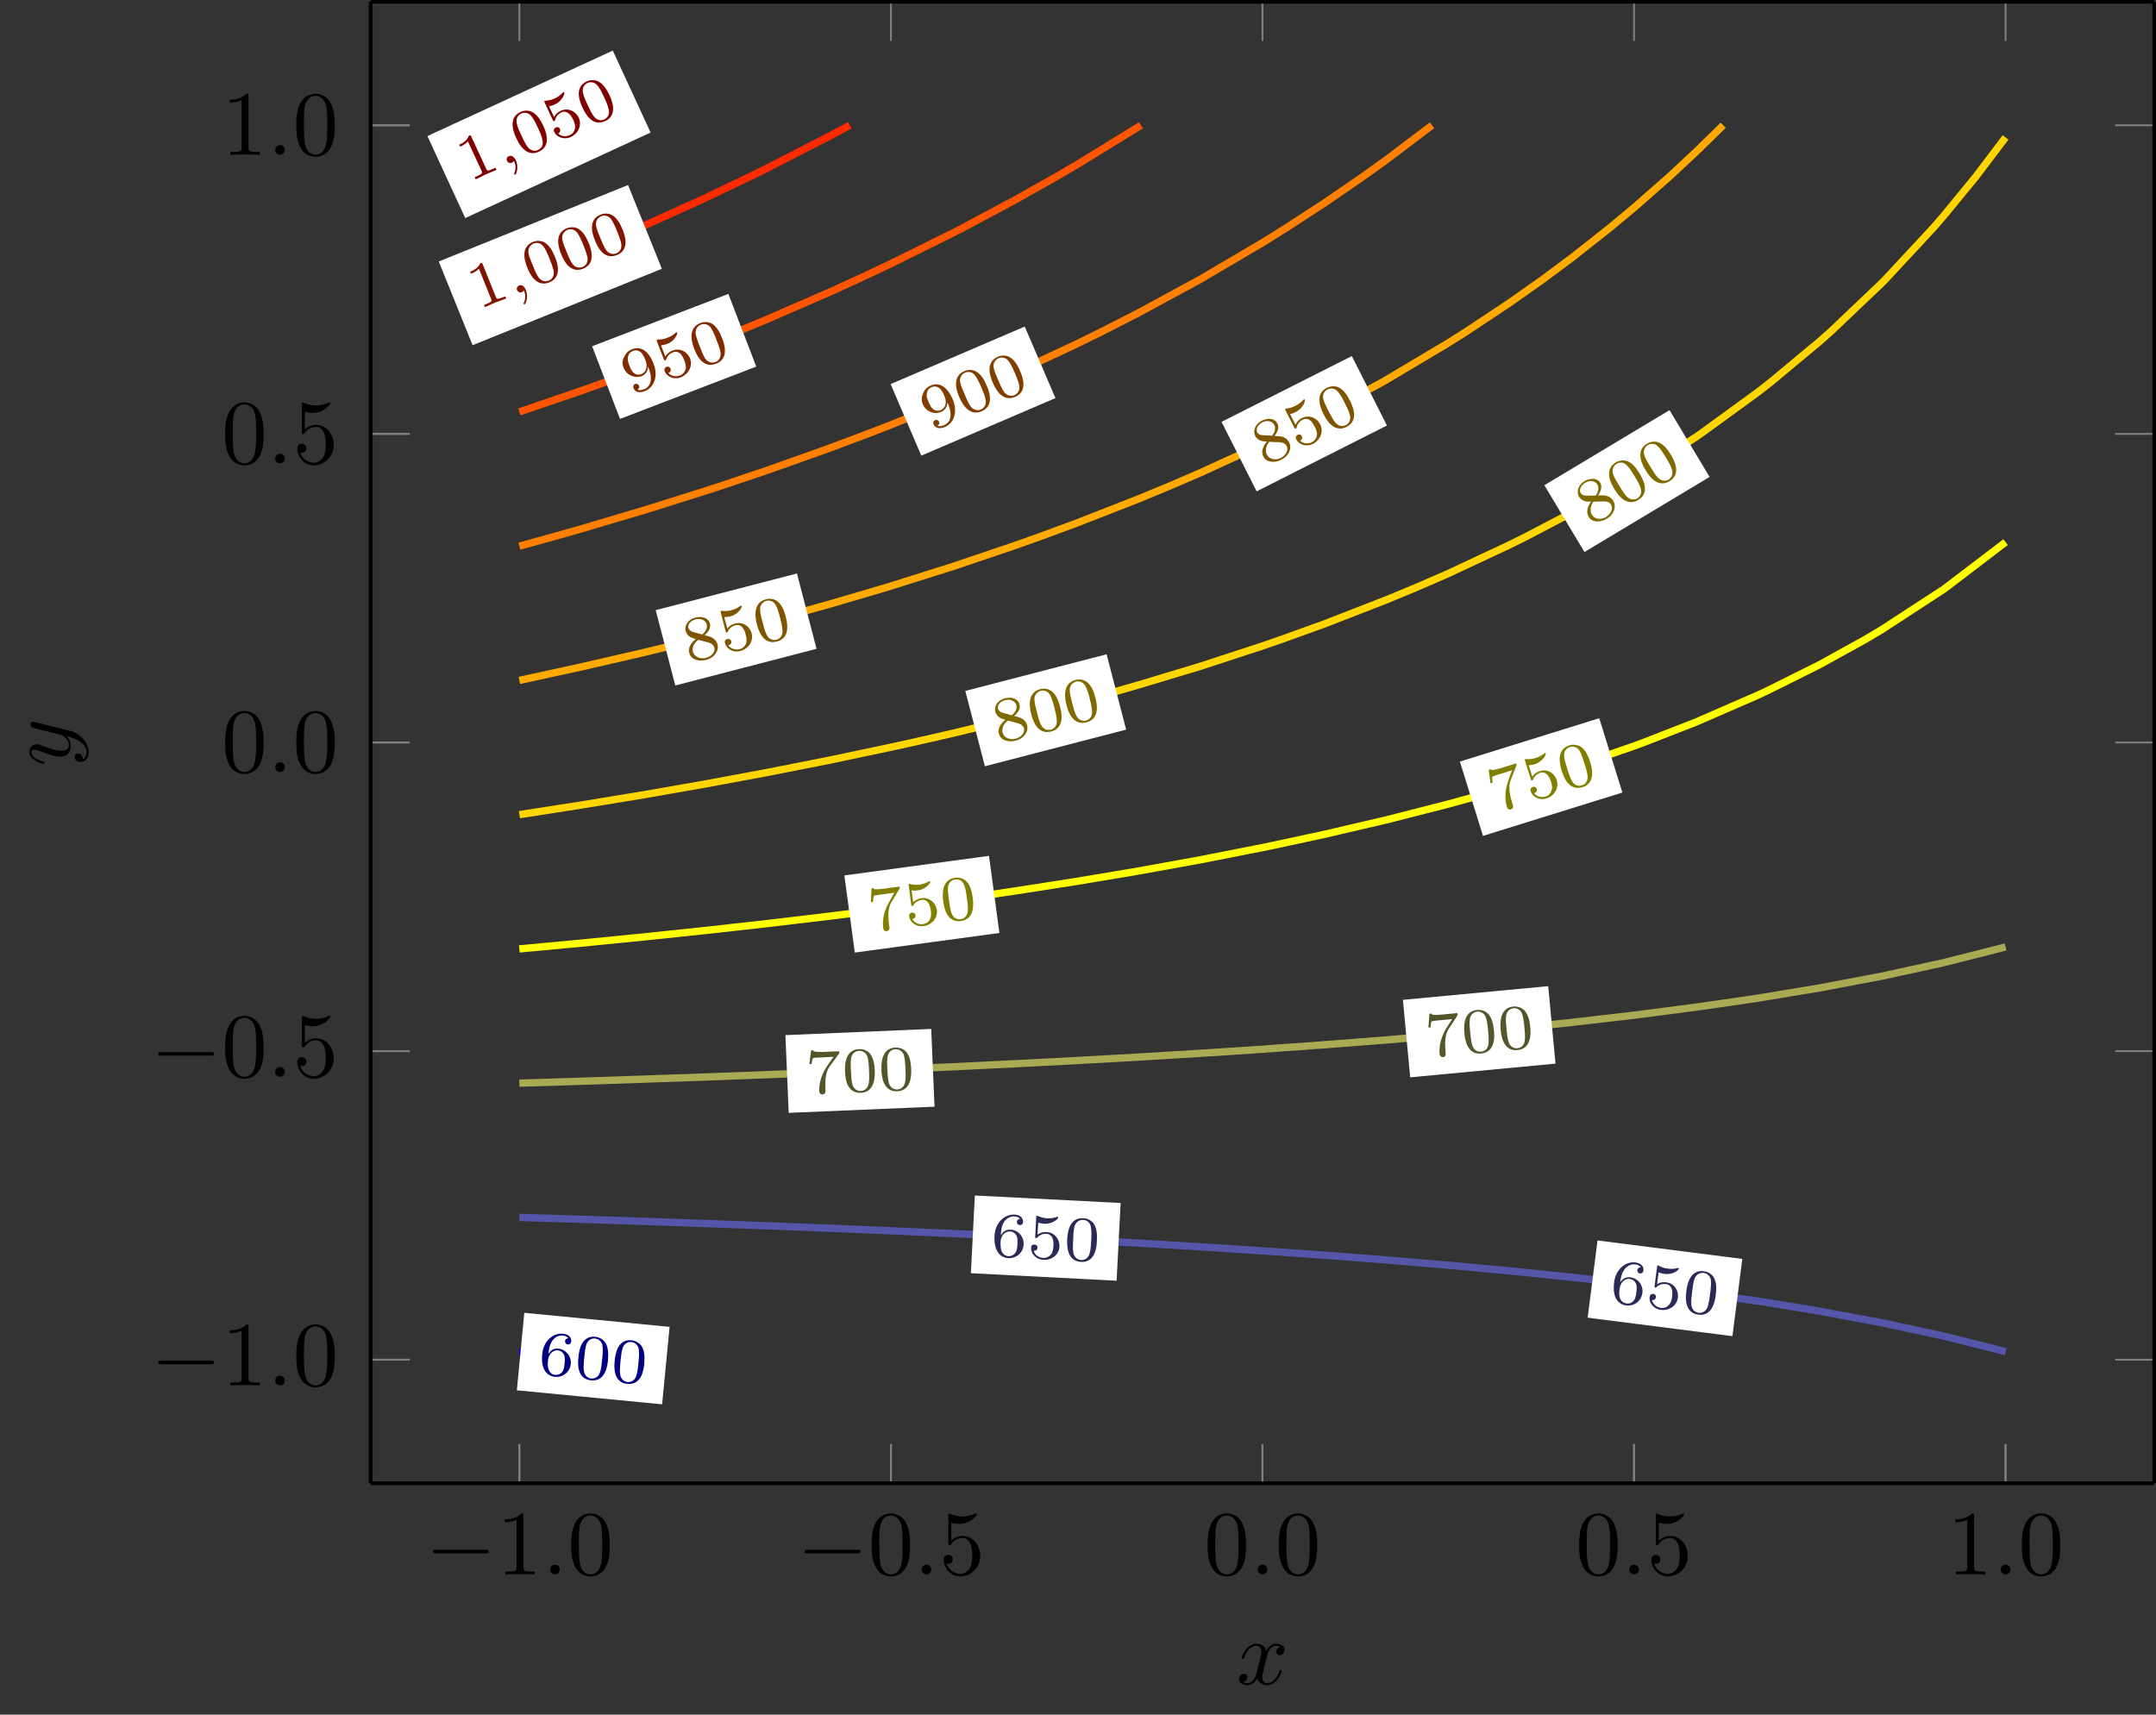 <?xml version="1.0" encoding="UTF-8"?>
<svg xmlns="http://www.w3.org/2000/svg" xmlns:xlink="http://www.w3.org/1999/xlink" width="234.854pt" height="186.813pt" viewBox="0 0 234.854 186.813" version="1.1">
<rect x="0" y="0" width="234.854" height="186.813" fill="#333333" stroke="none"/>
<defs>
<g>
<symbol overflow="visible" id="glyph0-0">
<path style="stroke:none;" d=""/>
</symbol>
<symbol overflow="visible" id="glyph0-1">
<path style="stroke:none;" d="M 0.25 -5 C 0.172 -5.172 0.172 -5.172 -0.016 -5.094 C -0.234 -4.5 -0.797 -4.234 -1.062 -4.125 L -0.969 -3.906 C -0.812 -3.969 -0.391 -4.156 -0.125 -4.484 L 1.375 -1.266 C 1.469 -1.047 1.5 -0.969 0.875 -0.688 L 0.625 -0.578 L 0.734 -0.344 C 0.844 -0.391 1.609 -0.781 1.844 -0.891 C 2.047 -0.984 2.859 -1.312 3 -1.375 L 2.891 -1.609 L 2.641 -1.5 C 2 -1.203 1.969 -1.281 1.875 -1.5 Z M 0.25 -5 "/>
</symbol>
<symbol overflow="visible" id="glyph0-2">
<path style="stroke:none;" d="M 2.344 -3.516 C 2.016 -4.203 1.688 -4.688 1.203 -4.984 C 0.891 -5.188 0.359 -5.266 -0.141 -5.031 C -1.609 -4.359 -0.812 -2.625 -0.594 -2.172 C -0.391 -1.719 0.391 -0.031 1.859 -0.703 C 3.328 -1.375 2.547 -3.062 2.344 -3.516 Z M 1.766 -0.891 C 1.469 -0.75 1.016 -0.75 0.656 -1.188 C 0.391 -1.531 0.156 -2.047 -0.062 -2.516 C -0.281 -2.984 -0.5 -3.469 -0.562 -3.844 C -0.656 -4.422 -0.328 -4.734 -0.062 -4.859 C 0.281 -5.016 0.703 -4.953 0.984 -4.641 C 1.25 -4.344 1.484 -3.906 1.734 -3.344 C 1.953 -2.875 2.172 -2.406 2.25 -1.969 C 2.406 -1.328 2.031 -1.016 1.766 -0.891 Z M 1.766 -0.891 "/>
</symbol>
<symbol overflow="visible" id="glyph0-3">
<path style="stroke:none;" d="M -0.641 -3.984 C -0.281 -4.062 -0.109 -4.141 0 -4.188 C 0.828 -4.578 1.062 -5.359 1.031 -5.453 C 0.984 -5.531 0.938 -5.531 0.922 -5.516 C 0.906 -5.516 0.891 -5.5 0.859 -5.484 C 0.734 -5.344 0.469 -5.062 0 -4.844 C -0.188 -4.766 -0.531 -4.625 -1 -4.594 C -1.094 -4.594 -1.094 -4.594 -1.094 -4.594 C -1.188 -4.547 -1.156 -4.469 -1.109 -4.375 L -0.25 -2.516 C -0.203 -2.406 -0.172 -2.328 -0.078 -2.375 C -0.016 -2.406 0 -2.406 0.031 -2.531 C 0.141 -2.984 0.5 -3.234 0.719 -3.328 C 1.094 -3.5 1.406 -3.281 1.469 -3.234 C 1.672 -3.078 1.828 -2.859 2 -2.5 C 2.078 -2.312 2.25 -1.938 2.188 -1.562 C 2.125 -1.266 1.938 -0.984 1.625 -0.844 C 1.219 -0.656 0.688 -0.672 0.344 -1.031 C 0.578 -1.125 0.625 -1.344 0.547 -1.516 C 0.422 -1.797 0.172 -1.703 0.078 -1.672 C 0.078 -1.672 -0.234 -1.531 -0.078 -1.188 C 0.188 -0.625 0.984 -0.297 1.734 -0.641 C 2.547 -1.016 2.969 -1.938 2.594 -2.75 C 2.266 -3.453 1.438 -3.859 0.656 -3.5 C 0.375 -3.375 0.078 -3.156 -0.094 -2.797 Z M -0.641 -3.984 "/>
</symbol>
<symbol overflow="visible" id="glyph1-0">
<path style="stroke:none;" d=""/>
</symbol>
<symbol overflow="visible" id="glyph1-1">
<path style="stroke:none;" d="M 1.281 -0.703 C 1.438 -0.375 1.578 0.062 1.328 0.656 C 1.328 0.703 1.312 0.75 1.328 0.781 C 1.344 0.812 1.406 0.828 1.438 0.812 C 1.547 0.766 1.844 0 1.5 -0.75 C 1.312 -1.125 1.031 -1.344 0.734 -1.203 C 0.531 -1.125 0.438 -0.891 0.531 -0.703 C 0.625 -0.5 0.844 -0.391 1.078 -0.5 C 1.234 -0.562 1.281 -0.703 1.281 -0.703 Z M 1.281 -0.703 "/>
</symbol>
<symbol overflow="visible" id="glyph2-0">
<path style="stroke:none;" d=""/>
</symbol>
<symbol overflow="visible" id="glyph2-1">
<path style="stroke:none;" d="M 0.5 -4.984 C 0.422 -5.156 0.422 -5.156 0.234 -5.078 C -0.016 -4.5 -0.594 -4.266 -0.859 -4.156 L -0.766 -3.938 C -0.609 -4 -0.172 -4.172 0.094 -4.484 L 1.422 -1.188 C 1.516 -0.969 1.547 -0.891 0.906 -0.641 L 0.656 -0.531 L 0.75 -0.297 C 0.875 -0.344 1.656 -0.703 1.875 -0.797 C 2.078 -0.875 2.906 -1.172 3.062 -1.234 L 2.969 -1.469 L 2.719 -1.375 C 2.062 -1.109 2.031 -1.188 1.938 -1.406 Z M 0.5 -4.984 "/>
</symbol>
<symbol overflow="visible" id="glyph2-2">
<path style="stroke:none;" d="M 2.5 -3.406 C 2.203 -4.109 1.922 -4.594 1.438 -4.922 C 1.125 -5.141 0.609 -5.234 0.109 -5.031 C -1.406 -4.422 -0.688 -2.656 -0.5 -2.203 C -0.312 -1.734 0.375 -0.016 1.891 -0.625 C 3.375 -1.219 2.688 -2.938 2.5 -3.406 Z M 1.828 -0.812 C 1.516 -0.688 1.047 -0.703 0.719 -1.156 C 0.469 -1.5 0.25 -2.047 0.062 -2.516 C -0.141 -3 -0.344 -3.484 -0.391 -3.875 C -0.453 -4.438 -0.094 -4.734 0.188 -4.859 C 0.531 -5 0.938 -4.906 1.219 -4.578 C 1.453 -4.281 1.656 -3.812 1.891 -3.25 C 2.078 -2.781 2.266 -2.297 2.359 -1.859 C 2.453 -1.219 2.078 -0.906 1.828 -0.812 Z M 1.828 -0.812 "/>
</symbol>
<symbol overflow="visible" id="glyph3-0">
<path style="stroke:none;" d=""/>
</symbol>
<symbol overflow="visible" id="glyph3-1">
<path style="stroke:none;" d="M 1.312 -0.641 C 1.453 -0.297 1.562 0.141 1.297 0.734 C 1.281 0.75 1.266 0.797 1.281 0.828 C 1.297 0.875 1.375 0.906 1.391 0.891 C 1.5 0.844 1.844 0.094 1.531 -0.672 C 1.375 -1.062 1.094 -1.297 0.797 -1.172 C 0.594 -1.094 0.484 -0.875 0.562 -0.672 C 0.656 -0.469 0.875 -0.344 1.094 -0.438 C 1.266 -0.516 1.312 -0.641 1.312 -0.641 Z M 1.312 -0.641 "/>
</symbol>
<symbol overflow="visible" id="glyph4-0">
<path style="stroke:none;" d=""/>
</symbol>
<symbol overflow="visible" id="glyph4-1">
<path style="stroke:none;" d="M 1.969 -2.984 C 2.594 -1.375 1.891 -0.812 1.5 -0.672 C 1.359 -0.609 1 -0.484 0.75 -0.625 C 1.016 -0.766 0.953 -0.984 0.922 -1.031 C 0.859 -1.203 0.688 -1.297 0.5 -1.234 C 0.312 -1.156 0.25 -0.969 0.328 -0.781 C 0.484 -0.344 0.953 -0.219 1.578 -0.469 C 2.516 -0.828 3.062 -2.031 2.516 -3.422 C 1.906 -5.031 0.969 -5.328 0.203 -5.031 C -0.016 -4.953 -0.438 -4.75 -0.672 -4.234 C -0.812 -3.938 -0.984 -3.594 -0.766 -3.016 C -0.438 -2.188 0.453 -1.812 1.219 -2.094 C 1.75 -2.297 1.875 -2.766 1.922 -3.125 Z M 1.188 -2.312 C 0.922 -2.219 0.656 -2.188 0.359 -2.438 C 0.125 -2.609 0.016 -2.891 -0.125 -3.25 C -0.266 -3.625 -0.359 -3.875 -0.266 -4.219 C -0.203 -4.516 -0.047 -4.719 0.281 -4.844 C 0.625 -4.969 0.906 -4.844 1.078 -4.719 C 1.344 -4.516 1.547 -4.047 1.625 -3.828 C 1.953 -2.984 1.594 -2.469 1.188 -2.312 Z M 1.188 -2.312 "/>
</symbol>
<symbol overflow="visible" id="glyph4-2">
<path style="stroke:none;" d="M -0.391 -4.016 C -0.016 -4.062 0.172 -4.141 0.281 -4.172 C 1.141 -4.5 1.422 -5.281 1.375 -5.391 C 1.344 -5.453 1.312 -5.453 1.281 -5.438 C 1.266 -5.438 1.25 -5.422 1.219 -5.406 C 1.094 -5.297 0.797 -5.016 0.312 -4.844 C 0.125 -4.766 -0.203 -4.656 -0.688 -4.641 C -0.781 -4.656 -0.797 -4.641 -0.797 -4.641 C -0.891 -4.609 -0.859 -4.547 -0.828 -4.438 L -0.094 -2.531 C -0.047 -2.406 -0.016 -2.344 0.094 -2.391 C 0.156 -2.406 0.172 -2.406 0.188 -2.516 C 0.328 -2.984 0.719 -3.188 0.938 -3.266 C 1.328 -3.422 1.625 -3.188 1.688 -3.141 C 1.875 -2.969 2.016 -2.734 2.156 -2.359 C 2.234 -2.172 2.375 -1.797 2.297 -1.422 C 2.203 -1.125 2 -0.859 1.672 -0.734 C 1.25 -0.578 0.719 -0.641 0.406 -1.016 C 0.656 -1.094 0.719 -1.297 0.656 -1.469 C 0.547 -1.75 0.281 -1.703 0.203 -1.672 C 0.203 -1.672 -0.125 -1.547 0.016 -1.188 C 0.234 -0.609 1 -0.234 1.766 -0.531 C 2.594 -0.859 3.094 -1.75 2.781 -2.578 C 2.5 -3.312 1.688 -3.766 0.875 -3.453 C 0.594 -3.344 0.281 -3.156 0.078 -2.797 Z M -0.391 -4.016 "/>
</symbol>
<symbol overflow="visible" id="glyph4-3">
<path style="stroke:none;" d="M 2.562 -3.359 C 2.297 -4.062 2 -4.562 1.531 -4.906 C 1.203 -5.125 0.703 -5.219 0.203 -5.031 C -1.328 -4.438 -0.641 -2.656 -0.469 -2.203 C -0.281 -1.734 0.375 0 1.906 -0.594 C 3.406 -1.156 2.75 -2.891 2.562 -3.359 Z M 1.844 -0.781 C 1.531 -0.656 1.062 -0.672 0.719 -1.156 C 0.5 -1.5 0.297 -2.031 0.109 -2.516 C -0.078 -3 -0.266 -3.5 -0.328 -3.875 C -0.359 -4.453 -0.016 -4.75 0.266 -4.859 C 0.609 -4.984 1.031 -4.891 1.297 -4.562 C 1.516 -4.25 1.719 -3.797 1.938 -3.219 C 2.125 -2.734 2.312 -2.266 2.391 -1.812 C 2.469 -1.172 2.094 -0.875 1.844 -0.781 Z M 1.844 -0.781 "/>
</symbol>
<symbol overflow="visible" id="glyph5-0">
<path style="stroke:none;" d=""/>
</symbol>
<symbol overflow="visible" id="glyph5-1">
<path style="stroke:none;" d="M 1.859 -3.047 C 2.531 -1.453 1.859 -0.891 1.469 -0.719 C 1.328 -0.656 0.984 -0.531 0.719 -0.641 C 0.984 -0.797 0.906 -1.016 0.891 -1.078 C 0.812 -1.234 0.641 -1.328 0.453 -1.25 C 0.266 -1.172 0.203 -1 0.281 -0.812 C 0.469 -0.375 0.953 -0.25 1.562 -0.516 C 2.484 -0.922 2.969 -2.141 2.375 -3.516 C 1.703 -5.094 0.75 -5.359 0.016 -5.031 C -0.203 -4.953 -0.625 -4.734 -0.844 -4.203 C -0.953 -3.906 -1.109 -3.547 -0.875 -2.969 C -0.516 -2.156 0.375 -1.828 1.125 -2.156 C 1.641 -2.375 1.781 -2.828 1.797 -3.172 Z M 1.094 -2.359 C 0.828 -2.25 0.578 -2.219 0.266 -2.438 C 0.031 -2.609 -0.094 -2.875 -0.25 -3.234 C -0.406 -3.609 -0.516 -3.859 -0.438 -4.203 C -0.375 -4.5 -0.25 -4.703 0.094 -4.844 C 0.422 -5 0.719 -4.875 0.891 -4.75 C 1.172 -4.578 1.375 -4.109 1.469 -3.891 C 1.828 -3.062 1.5 -2.531 1.094 -2.359 Z M 1.094 -2.359 "/>
</symbol>
<symbol overflow="visible" id="glyph5-2">
<path style="stroke:none;" d="M 2.422 -3.453 C 2.125 -4.172 1.812 -4.641 1.328 -4.953 C 1.016 -5.156 0.5 -5.25 0 -5.031 C -1.5 -4.391 -0.75 -2.641 -0.547 -2.172 C -0.344 -1.719 0.391 -0.016 1.891 -0.656 C 3.359 -1.297 2.625 -3 2.422 -3.453 Z M 1.797 -0.844 C 1.484 -0.719 1.047 -0.719 0.672 -1.188 C 0.438 -1.516 0.219 -2.047 0.016 -2.516 C -0.188 -2.984 -0.406 -3.484 -0.469 -3.875 C -0.531 -4.438 -0.203 -4.75 0.078 -4.859 C 0.422 -5.016 0.844 -4.938 1.109 -4.609 C 1.375 -4.312 1.578 -3.859 1.828 -3.297 C 2.031 -2.828 2.234 -2.344 2.312 -1.922 C 2.438 -1.266 2.047 -0.953 1.797 -0.844 Z M 1.797 -0.844 "/>
</symbol>
<symbol overflow="visible" id="glyph6-0">
<path style="stroke:none;" d=""/>
</symbol>
<symbol overflow="visible" id="glyph6-1">
<path style="stroke:none;" d="M 1.062 -3.359 C 1.438 -3.844 1.594 -4.297 1.375 -4.719 C 1.078 -5.328 0.281 -5.328 -0.328 -5.016 C -1 -4.672 -1.328 -3.953 -1.031 -3.359 C -0.891 -3.062 -0.641 -2.938 -0.469 -2.859 C -0.281 -2.781 -0.219 -2.766 0.234 -2.75 C -0.031 -2.422 -0.484 -1.781 -0.156 -1.125 C 0.188 -0.438 1.109 -0.406 1.812 -0.766 C 2.609 -1.172 3 -1.984 2.656 -2.656 C 2.453 -3.078 2.031 -3.312 1.578 -3.328 C 1.469 -3.344 1.188 -3.344 1.062 -3.359 Z M -0.234 -3.438 C -0.453 -3.438 -0.703 -3.531 -0.828 -3.766 C -1.016 -4.156 -0.688 -4.609 -0.25 -4.844 C 0.25 -5.094 0.828 -5 1.047 -4.562 C 1.328 -4.016 0.812 -3.391 0.812 -3.391 C 0.812 -3.391 0.797 -3.375 0.734 -3.391 Z M 0.484 -2.719 L 1.609 -2.672 C 1.812 -2.641 2.203 -2.625 2.391 -2.266 C 2.625 -1.781 2.266 -1.219 1.734 -0.953 C 1.172 -0.672 0.5 -0.812 0.234 -1.312 C 0 -1.766 0.156 -2.297 0.484 -2.719 Z M 0.484 -2.719 "/>
</symbol>
<symbol overflow="visible" id="glyph6-2">
<path style="stroke:none;" d="M -0.781 -3.953 C -0.438 -4.031 -0.25 -4.125 -0.156 -4.188 C 0.672 -4.594 0.875 -5.406 0.828 -5.5 C 0.797 -5.562 0.734 -5.562 0.703 -5.547 C 0.703 -5.531 0.688 -5.531 0.672 -5.5 C 0.547 -5.375 0.281 -5.094 -0.172 -4.859 C -0.359 -4.766 -0.688 -4.609 -1.172 -4.547 C -1.25 -4.547 -1.266 -4.547 -1.266 -4.547 C -1.359 -4.5 -1.312 -4.438 -1.266 -4.328 L -0.344 -2.516 C -0.281 -2.391 -0.25 -2.328 -0.141 -2.375 C -0.094 -2.406 -0.078 -2.406 -0.062 -2.516 C 0.031 -3 0.406 -3.234 0.609 -3.344 C 0.984 -3.531 1.297 -3.344 1.359 -3.297 C 1.578 -3.141 1.719 -2.922 1.906 -2.562 C 2 -2.391 2.188 -2.016 2.141 -1.641 C 2.094 -1.328 1.906 -1.047 1.594 -0.891 C 1.203 -0.688 0.672 -0.703 0.297 -1.047 C 0.531 -1.156 0.578 -1.359 0.5 -1.531 C 0.375 -1.797 0.109 -1.719 0.031 -1.688 C 0.031 -1.688 -0.281 -1.531 -0.109 -1.188 C 0.172 -0.641 0.969 -0.328 1.703 -0.703 C 2.5 -1.109 2.906 -2.031 2.5 -2.828 C 2.156 -3.531 1.297 -3.906 0.531 -3.531 C 0.25 -3.391 -0.047 -3.156 -0.188 -2.781 Z M -0.781 -3.953 "/>
</symbol>
<symbol overflow="visible" id="glyph6-3">
<path style="stroke:none;" d="M 2.203 -3.609 C 1.859 -4.281 1.531 -4.75 1.031 -5.031 C 0.703 -5.219 0.172 -5.266 -0.328 -5.016 C -1.766 -4.281 -0.891 -2.578 -0.672 -2.141 C -0.453 -1.688 0.391 -0.031 1.828 -0.766 C 3.266 -1.5 2.422 -3.156 2.203 -3.609 Z M 1.734 -0.953 C 1.453 -0.812 1 -0.781 0.609 -1.219 C 0.344 -1.547 0.078 -2.062 -0.156 -2.516 C -0.391 -2.984 -0.625 -3.453 -0.719 -3.828 C -0.828 -4.391 -0.5 -4.719 -0.234 -4.844 C 0.109 -5.016 0.531 -4.969 0.812 -4.672 C 1.094 -4.375 1.344 -3.953 1.609 -3.406 C 1.844 -2.953 2.078 -2.484 2.188 -2.047 C 2.344 -1.422 1.984 -1.078 1.734 -0.953 Z M 1.734 -0.953 "/>
</symbol>
<symbol overflow="visible" id="glyph7-0">
<path style="stroke:none;" d=""/>
</symbol>
<symbol overflow="visible" id="glyph7-1">
<path style="stroke:none;" d="M 1.766 -3.062 C 2.219 -3.453 2.469 -3.859 2.344 -4.328 C 2.172 -4.969 1.422 -5.141 0.766 -4.969 C 0.016 -4.781 -0.453 -4.156 -0.297 -3.516 C -0.219 -3.203 -0.016 -3 0.141 -2.891 C 0.312 -2.781 0.375 -2.766 0.812 -2.625 C 0.484 -2.375 -0.094 -1.828 0.094 -1.125 C 0.281 -0.375 1.172 -0.156 1.938 -0.359 C 2.797 -0.578 3.359 -1.312 3.172 -2.047 C 3.062 -2.5 2.688 -2.797 2.25 -2.922 C 2.141 -2.953 1.891 -3.016 1.766 -3.062 Z M 0.5 -3.406 C 0.297 -3.469 0.062 -3.609 0 -3.859 C -0.109 -4.281 0.312 -4.656 0.797 -4.781 C 1.328 -4.906 1.875 -4.703 2 -4.234 C 2.156 -3.625 1.516 -3.141 1.516 -3.141 C 1.5 -3.141 1.484 -3.141 1.453 -3.141 Z M 1.078 -2.547 L 2.141 -2.266 C 2.328 -2.203 2.719 -2.094 2.828 -1.703 C 2.953 -1.188 2.484 -0.719 1.906 -0.578 C 1.281 -0.422 0.641 -0.688 0.5 -1.234 C 0.375 -1.734 0.641 -2.219 1.078 -2.547 Z M 1.078 -2.547 "/>
</symbol>
<symbol overflow="visible" id="glyph7-2">
<path style="stroke:none;" d="M 0.062 -4.031 C 0.438 -4.031 0.641 -4.078 0.734 -4.109 C 1.641 -4.344 2 -5.094 1.969 -5.203 C 1.953 -5.281 1.906 -5.266 1.891 -5.266 C 1.875 -5.25 1.859 -5.25 1.828 -5.25 C 1.672 -5.141 1.359 -4.906 0.859 -4.781 C 0.656 -4.719 0.312 -4.656 -0.172 -4.703 C -0.25 -4.703 -0.266 -4.703 -0.266 -4.703 C -0.359 -4.672 -0.344 -4.609 -0.312 -4.5 L 0.203 -2.516 C 0.234 -2.391 0.25 -2.328 0.359 -2.359 C 0.422 -2.375 0.438 -2.375 0.469 -2.469 C 0.656 -2.922 1.062 -3.078 1.297 -3.141 C 1.703 -3.25 1.984 -2.984 2.016 -2.922 C 2.188 -2.734 2.312 -2.484 2.406 -2.094 C 2.453 -1.891 2.562 -1.5 2.438 -1.141 C 2.328 -0.859 2.094 -0.625 1.75 -0.531 C 1.312 -0.422 0.797 -0.547 0.5 -0.953 C 0.766 -1 0.875 -1.203 0.828 -1.391 C 0.75 -1.672 0.469 -1.656 0.375 -1.641 C 0.375 -1.641 0.047 -1.547 0.141 -1.188 C 0.297 -0.578 1.016 -0.109 1.812 -0.328 C 2.672 -0.547 3.281 -1.391 3.047 -2.25 C 2.859 -3.016 2.094 -3.547 1.266 -3.328 C 0.953 -3.25 0.625 -3.094 0.406 -2.766 Z M 0.062 -4.031 "/>
</symbol>
<symbol overflow="visible" id="glyph7-3">
<path style="stroke:none;" d="M 2.922 -3.047 C 2.734 -3.797 2.5 -4.312 2.062 -4.703 C 1.781 -4.953 1.297 -5.109 0.766 -4.969 C -0.812 -4.562 -0.344 -2.719 -0.219 -2.234 C -0.094 -1.75 0.375 0.047 1.953 -0.359 C 3.516 -0.766 3.047 -2.562 2.922 -3.047 Z M 1.906 -0.562 C 1.594 -0.484 1.125 -0.547 0.859 -1.062 C 0.656 -1.422 0.516 -1.984 0.391 -2.484 C 0.25 -2.984 0.125 -3.5 0.125 -3.891 C 0.125 -4.453 0.531 -4.719 0.812 -4.797 C 1.172 -4.891 1.562 -4.75 1.797 -4.391 C 2 -4.062 2.141 -3.578 2.297 -2.984 C 2.422 -2.484 2.547 -1.984 2.562 -1.531 C 2.594 -0.891 2.172 -0.625 1.906 -0.562 Z M 1.906 -0.562 "/>
</symbol>
<symbol overflow="visible" id="glyph8-0">
<path style="stroke:none;" d=""/>
</symbol>
<symbol overflow="visible" id="glyph8-1">
<path style="stroke:none;" d="M 0.812 -3.422 C 1.141 -3.938 1.281 -4.406 1.031 -4.812 C 0.688 -5.391 -0.094 -5.328 -0.672 -4.984 C -1.328 -4.594 -1.609 -3.844 -1.266 -3.281 C -1.094 -3 -0.859 -2.875 -0.672 -2.828 C -0.484 -2.75 -0.438 -2.734 0.047 -2.766 C -0.219 -2.406 -0.594 -1.734 -0.219 -1.094 C 0.172 -0.438 1.078 -0.484 1.766 -0.891 C 2.531 -1.344 2.844 -2.203 2.453 -2.844 C 2.219 -3.25 1.797 -3.438 1.312 -3.438 C 1.203 -3.453 0.938 -3.438 0.812 -3.422 Z M -0.469 -3.406 C -0.703 -3.406 -0.953 -3.469 -1.094 -3.703 C -1.312 -4.078 -1.016 -4.547 -0.594 -4.812 C -0.125 -5.094 0.484 -5.047 0.734 -4.625 C 1.047 -4.094 0.578 -3.453 0.578 -3.453 C 0.562 -3.438 0.562 -3.438 0.5 -3.422 Z M 0.297 -2.75 L 1.406 -2.781 C 1.609 -2.781 2.016 -2.781 2.219 -2.422 C 2.5 -1.969 2.156 -1.391 1.656 -1.078 C 1.109 -0.75 0.438 -0.828 0.141 -1.312 C -0.125 -1.766 -0.016 -2.312 0.297 -2.75 Z M 0.297 -2.75 "/>
</symbol>
<symbol overflow="visible" id="glyph8-2">
<path style="stroke:none;" d="M 1.938 -3.75 C 1.547 -4.406 1.172 -4.844 0.656 -5.094 C 0.312 -5.25 -0.203 -5.266 -0.672 -4.984 C -2.062 -4.156 -1.094 -2.516 -0.828 -2.094 C -0.578 -1.656 0.391 -0.062 1.781 -0.891 C 3.156 -1.719 2.188 -3.312 1.938 -3.75 Z M 1.672 -1.062 C 1.391 -0.906 0.938 -0.859 0.516 -1.266 C 0.234 -1.562 -0.062 -2.062 -0.328 -2.5 C -0.594 -2.938 -0.875 -3.391 -0.984 -3.766 C -1.125 -4.312 -0.828 -4.688 -0.578 -4.828 C -0.266 -5.031 0.172 -5.016 0.484 -4.719 C 0.766 -4.453 1.047 -4.031 1.359 -3.516 C 1.625 -3.078 1.891 -2.625 2.031 -2.203 C 2.234 -1.578 1.906 -1.219 1.672 -1.062 Z M 1.672 -1.062 "/>
</symbol>
<symbol overflow="visible" id="glyph9-0">
<path style="stroke:none;" d=""/>
</symbol>
<symbol overflow="visible" id="glyph9-1">
<path style="stroke:none;" d="M 1.766 -3.062 C 2.219 -3.438 2.469 -3.859 2.344 -4.328 C 2.172 -4.969 1.422 -5.156 0.766 -4.984 C 0.016 -4.797 -0.453 -4.156 -0.297 -3.516 C -0.203 -3.203 -0.016 -3 0.156 -2.891 C 0.312 -2.781 0.375 -2.766 0.812 -2.625 C 0.484 -2.375 -0.094 -1.828 0.094 -1.125 C 0.281 -0.375 1.172 -0.156 1.938 -0.359 C 2.797 -0.578 3.359 -1.312 3.172 -2.047 C 3.062 -2.5 2.688 -2.797 2.25 -2.922 C 2.141 -2.953 1.891 -3.016 1.766 -3.062 Z M 0.5 -3.406 C 0.297 -3.469 0.062 -3.609 0 -3.859 C -0.109 -4.281 0.312 -4.656 0.797 -4.781 C 1.328 -4.906 1.875 -4.703 2 -4.234 C 2.156 -3.625 1.516 -3.141 1.516 -3.141 C 1.5 -3.141 1.484 -3.141 1.453 -3.141 Z M 1.078 -2.547 L 2.141 -2.266 C 2.328 -2.203 2.719 -2.094 2.828 -1.703 C 2.953 -1.188 2.484 -0.719 1.906 -0.578 C 1.281 -0.422 0.641 -0.688 0.5 -1.234 C 0.375 -1.734 0.641 -2.219 1.078 -2.547 Z M 1.078 -2.547 "/>
</symbol>
<symbol overflow="visible" id="glyph9-2">
<path style="stroke:none;" d="M 2.922 -3.047 C 2.734 -3.797 2.5 -4.312 2.062 -4.703 C 1.781 -4.953 1.297 -5.125 0.766 -4.984 C -0.812 -4.578 -0.344 -2.719 -0.219 -2.234 C -0.094 -1.75 0.375 0.047 1.953 -0.359 C 3.516 -0.766 3.047 -2.562 2.922 -3.047 Z M 1.906 -0.562 C 1.594 -0.484 1.125 -0.547 0.859 -1.062 C 0.656 -1.422 0.516 -1.984 0.391 -2.484 C 0.266 -2.984 0.125 -3.5 0.125 -3.891 C 0.125 -4.453 0.531 -4.719 0.812 -4.797 C 1.172 -4.891 1.562 -4.75 1.797 -4.391 C 2 -4.047 2.141 -3.578 2.297 -2.984 C 2.422 -2.484 2.547 -1.984 2.562 -1.531 C 2.594 -0.891 2.172 -0.625 1.906 -0.562 Z M 1.906 -0.562 "/>
</symbol>
<symbol overflow="visible" id="glyph10-0">
<path style="stroke:none;" d=""/>
</symbol>
<symbol overflow="visible" id="glyph10-1">
<path style="stroke:none;" d="M 2.312 -5.125 C 2.344 -5.234 2.344 -5.25 2.297 -5.406 L 0.547 -4.859 C 0.281 -4.781 0.188 -4.781 -0.047 -4.719 C -0.391 -4.641 -0.422 -4.688 -0.469 -4.766 L -0.688 -4.703 L -0.484 -3.219 L -0.266 -3.297 C -0.281 -3.391 -0.344 -3.844 -0.266 -3.969 C -0.234 -4 0.328 -4.172 0.406 -4.203 L 1.859 -4.656 C 1.734 -4.328 1.531 -3.797 1.453 -3.547 C 0.938 -2.156 1.172 -1.062 1.297 -0.672 C 1.312 -0.594 1.422 -0.281 1.734 -0.391 C 2.062 -0.484 1.969 -0.797 1.938 -0.875 L 1.859 -1.141 C 1.453 -2.438 1.531 -3.109 1.703 -3.562 Z M 2.312 -5.125 "/>
</symbol>
<symbol overflow="visible" id="glyph10-2">
<path style="stroke:none;" d="M -0.125 -4.031 C 0.25 -4.047 0.438 -4.109 0.547 -4.141 C 1.422 -4.422 1.766 -5.172 1.734 -5.281 C 1.703 -5.359 1.656 -5.359 1.625 -5.359 C 1.609 -5.344 1.594 -5.344 1.562 -5.312 C 1.438 -5.203 1.125 -4.953 0.625 -4.812 C 0.438 -4.75 0.094 -4.656 -0.391 -4.688 C -0.484 -4.703 -0.5 -4.703 -0.5 -4.703 C -0.578 -4.672 -0.547 -4.594 -0.516 -4.484 L 0.094 -2.531 C 0.125 -2.406 0.141 -2.344 0.234 -2.375 C 0.297 -2.391 0.312 -2.391 0.359 -2.484 C 0.531 -2.938 0.922 -3.125 1.141 -3.203 C 1.547 -3.328 1.828 -3.062 1.875 -3.016 C 2.062 -2.828 2.188 -2.594 2.312 -2.203 C 2.375 -2 2.5 -1.625 2.359 -1.266 C 2.281 -0.969 2.062 -0.719 1.734 -0.625 C 1.297 -0.484 0.766 -0.578 0.469 -0.984 C 0.719 -1.047 0.812 -1.25 0.75 -1.438 C 0.672 -1.719 0.391 -1.688 0.312 -1.656 C 0.312 -1.656 -0.016 -1.547 0.094 -1.188 C 0.281 -0.594 1.016 -0.156 1.812 -0.406 C 2.656 -0.672 3.203 -1.547 2.938 -2.391 C 2.703 -3.141 1.938 -3.656 1.109 -3.391 C 0.812 -3.297 0.484 -3.125 0.266 -2.781 Z M -0.125 -4.031 "/>
</symbol>
<symbol overflow="visible" id="glyph10-3">
<path style="stroke:none;" d="M 2.781 -3.188 C 2.547 -3.906 2.297 -4.438 1.844 -4.797 C 1.531 -5.016 1.047 -5.172 0.516 -5.016 C -1.031 -4.531 -0.469 -2.703 -0.312 -2.234 C -0.172 -1.75 0.391 0.031 1.938 -0.453 C 3.484 -0.922 2.922 -2.703 2.781 -3.188 Z M 1.875 -0.656 C 1.562 -0.547 1.094 -0.594 0.812 -1.109 C 0.594 -1.453 0.422 -2.016 0.266 -2.5 C 0.109 -3 -0.047 -3.5 -0.062 -3.891 C -0.078 -4.469 0.297 -4.734 0.578 -4.828 C 0.938 -4.938 1.344 -4.828 1.594 -4.469 C 1.797 -4.141 1.953 -3.672 2.141 -3.078 C 2.297 -2.594 2.453 -2.094 2.5 -1.672 C 2.547 -1 2.141 -0.734 1.875 -0.656 Z M 1.875 -0.656 "/>
</symbol>
<symbol overflow="visible" id="glyph11-0">
<path style="stroke:none;" d=""/>
</symbol>
<symbol overflow="visible" id="glyph11-1">
<path style="stroke:none;" d="M 3.141 -4.672 C 3.188 -4.781 3.188 -4.797 3.156 -4.953 L 1.344 -4.703 C 1.062 -4.656 0.984 -4.672 0.734 -4.656 C 0.375 -4.641 0.359 -4.672 0.328 -4.781 L 0.109 -4.75 L 0.047 -3.25 L 0.281 -3.281 C 0.281 -3.391 0.312 -3.859 0.391 -3.953 C 0.438 -3.984 1.016 -4.062 1.109 -4.078 L 2.609 -4.281 C 2.422 -3.969 2.141 -3.484 2.031 -3.266 C 1.281 -1.969 1.328 -0.859 1.391 -0.453 C 1.391 -0.375 1.438 -0.047 1.766 -0.094 C 2.109 -0.141 2.078 -0.453 2.062 -0.547 L 2.016 -0.828 C 1.844 -2.156 2.031 -2.828 2.266 -3.219 Z M 3.141 -4.672 "/>
</symbol>
<symbol overflow="visible" id="glyph11-2">
<path style="stroke:none;" d="M 0.547 -4 C 0.906 -3.953 1.109 -3.984 1.219 -4 C 2.125 -4.125 2.594 -4.812 2.578 -4.922 C 2.562 -5 2.516 -5 2.484 -5 C 2.469 -5 2.453 -5 2.422 -4.969 C 2.266 -4.891 1.938 -4.703 1.422 -4.625 C 1.219 -4.609 0.859 -4.578 0.391 -4.688 C 0.297 -4.703 0.281 -4.703 0.281 -4.703 C 0.203 -4.688 0.219 -4.609 0.234 -4.5 L 0.5 -2.484 C 0.531 -2.359 0.531 -2.281 0.625 -2.297 C 0.688 -2.312 0.703 -2.312 0.75 -2.406 C 1 -2.812 1.438 -2.938 1.672 -2.969 C 2.094 -3.016 2.297 -2.734 2.344 -2.672 C 2.5 -2.453 2.578 -2.203 2.641 -1.797 C 2.672 -1.594 2.719 -1.203 2.547 -0.859 C 2.422 -0.578 2.141 -0.375 1.797 -0.328 C 1.344 -0.266 0.844 -0.453 0.625 -0.891 C 0.875 -0.922 1 -1.094 0.969 -1.281 C 0.938 -1.578 0.656 -1.594 0.578 -1.578 C 0.578 -1.578 0.234 -1.531 0.281 -1.156 C 0.375 -0.547 1.016 0 1.844 -0.109 C 2.719 -0.219 3.422 -0.984 3.297 -1.859 C 3.188 -2.641 2.5 -3.266 1.656 -3.156 C 1.344 -3.109 1 -3 0.719 -2.703 Z M 0.547 -4 "/>
</symbol>
<symbol overflow="visible" id="glyph11-3">
<path style="stroke:none;" d="M 3.266 -2.688 C 3.156 -3.438 3 -3.984 2.609 -4.422 C 2.359 -4.688 1.891 -4.922 1.344 -4.844 C -0.266 -4.625 0 -2.734 0.062 -2.25 C 0.125 -1.75 0.375 0.094 1.984 -0.125 C 3.578 -0.344 3.328 -2.188 3.266 -2.688 Z M 1.953 -0.328 C 1.625 -0.281 1.188 -0.422 0.969 -0.953 C 0.828 -1.344 0.75 -1.922 0.672 -2.438 C 0.609 -2.938 0.531 -3.469 0.578 -3.844 C 0.656 -4.422 1.078 -4.609 1.375 -4.656 C 1.75 -4.703 2.125 -4.531 2.297 -4.141 C 2.469 -3.781 2.547 -3.281 2.625 -2.688 C 2.703 -2.172 2.766 -1.656 2.734 -1.234 C 2.672 -0.562 2.234 -0.359 1.953 -0.328 Z M 1.953 -0.328 "/>
</symbol>
<symbol overflow="visible" id="glyph12-0">
<path style="stroke:none;" d=""/>
</symbol>
<symbol overflow="visible" id="glyph12-1">
<path style="stroke:none;" d="M 3.328 -4.531 C 3.375 -4.641 3.375 -4.656 3.359 -4.828 L 1.531 -4.656 C 1.266 -4.625 1.188 -4.641 0.938 -4.625 C 0.578 -4.625 0.547 -4.672 0.531 -4.781 L 0.297 -4.75 L 0.188 -3.25 L 0.422 -3.266 C 0.422 -3.375 0.453 -3.844 0.562 -3.938 C 0.609 -3.969 1.188 -4.016 1.281 -4.031 L 2.781 -4.172 C 2.578 -3.875 2.266 -3.391 2.141 -3.188 C 1.359 -1.906 1.375 -0.812 1.406 -0.406 C 1.422 -0.328 1.453 0 1.781 -0.031 C 2.109 -0.062 2.078 -0.375 2.062 -0.469 L 2.047 -0.75 C 1.922 -2.078 2.141 -2.719 2.406 -3.125 Z M 3.328 -4.531 "/>
</symbol>
<symbol overflow="visible" id="glyph12-2">
<path style="stroke:none;" d="M 3.375 -2.547 C 3.297 -3.312 3.156 -3.859 2.797 -4.312 C 2.547 -4.609 2.078 -4.844 1.531 -4.797 C -0.078 -4.641 0.109 -2.734 0.156 -2.234 C 0.203 -1.75 0.375 0.109 1.984 -0.047 C 3.594 -0.203 3.422 -2.062 3.375 -2.547 Z M 1.969 -0.25 C 1.656 -0.219 1.203 -0.359 1.016 -0.922 C 0.891 -1.312 0.828 -1.875 0.781 -2.391 C 0.734 -2.906 0.688 -3.438 0.75 -3.828 C 0.844 -4.391 1.266 -4.578 1.547 -4.609 C 1.922 -4.641 2.312 -4.438 2.469 -4.047 C 2.609 -3.688 2.672 -3.188 2.734 -2.578 C 2.781 -2.062 2.828 -1.562 2.781 -1.109 C 2.703 -0.453 2.25 -0.281 1.969 -0.25 Z M 1.969 -0.25 "/>
</symbol>
<symbol overflow="visible" id="glyph13-0">
<path style="stroke:none;" d=""/>
</symbol>
<symbol overflow="visible" id="glyph13-1">
<path style="stroke:none;" d="M 3.562 -4.359 C 3.609 -4.453 3.609 -4.469 3.609 -4.641 L 1.781 -4.562 C 1.5 -4.562 1.422 -4.562 1.172 -4.578 C 0.812 -4.594 0.797 -4.641 0.766 -4.75 L 0.531 -4.734 L 0.344 -3.234 L 0.578 -3.25 C 0.594 -3.359 0.656 -3.812 0.766 -3.891 C 0.797 -3.938 1.375 -3.953 1.469 -3.953 L 2.984 -4.031 C 2.781 -3.734 2.438 -3.281 2.312 -3.078 C 1.453 -1.844 1.406 -0.734 1.422 -0.328 C 1.422 -0.25 1.438 0.078 1.766 0.062 C 2.109 0.047 2.109 -0.266 2.094 -0.359 L 2.094 -0.641 C 2.031 -1.984 2.281 -2.609 2.562 -3 Z M 3.562 -4.359 "/>
</symbol>
<symbol overflow="visible" id="glyph13-2">
<path style="stroke:none;" d="M 3.5 -2.375 C 3.469 -3.141 3.344 -3.688 3.016 -4.172 C 2.781 -4.469 2.328 -4.734 1.781 -4.703 C 0.156 -4.641 0.25 -2.734 0.266 -2.234 C 0.281 -1.734 0.359 0.125 1.984 0.062 C 3.594 -0.016 3.516 -1.875 3.5 -2.375 Z M 1.984 -0.141 C 1.656 -0.125 1.219 -0.297 1.062 -0.859 C 0.953 -1.266 0.922 -1.844 0.906 -2.359 C 0.875 -2.875 0.859 -3.406 0.938 -3.781 C 1.062 -4.328 1.5 -4.516 1.797 -4.516 C 2.172 -4.531 2.547 -4.312 2.688 -3.922 C 2.812 -3.547 2.844 -3.047 2.875 -2.438 C 2.891 -1.922 2.922 -1.406 2.844 -0.969 C 2.719 -0.312 2.266 -0.156 1.984 -0.141 Z M 1.984 -0.141 "/>
</symbol>
<symbol overflow="visible" id="glyph14-0">
<path style="stroke:none;" d=""/>
</symbol>
<symbol overflow="visible" id="glyph14-1">
<path style="stroke:none;" d="M 1.172 -2.234 C 1.188 -2.797 1.266 -3.297 1.547 -3.734 C 1.812 -4.094 2.203 -4.328 2.656 -4.297 C 2.859 -4.281 3.125 -4.219 3.266 -4.031 C 3.094 -4.031 2.922 -3.906 2.922 -3.703 C 2.906 -3.531 3.031 -3.375 3.234 -3.359 C 3.453 -3.344 3.578 -3.484 3.594 -3.688 C 3.609 -4.094 3.328 -4.469 2.641 -4.5 C 1.641 -4.547 0.562 -3.688 0.484 -2.188 C 0.391 -0.391 1.219 0.203 2 0.25 C 2.844 0.281 3.609 -0.328 3.656 -1.234 C 3.703 -2.125 3.031 -2.828 2.219 -2.859 C 1.656 -2.891 1.344 -2.531 1.172 -2.234 Z M 2 0.031 C 1.641 0 1.391 -0.203 1.25 -0.531 C 1.172 -0.734 1.125 -1.109 1.141 -1.516 C 1.172 -2.203 1.609 -2.688 2.172 -2.656 C 2.484 -2.641 2.703 -2.516 2.859 -2.25 C 3.016 -1.969 3 -1.672 2.984 -1.266 C 2.953 -0.875 2.938 -0.578 2.734 -0.312 C 2.578 -0.094 2.328 0.047 2 0.031 Z M 2 0.031 "/>
</symbol>
<symbol overflow="visible" id="glyph14-2">
<path style="stroke:none;" d="M 1.281 -3.828 C 1.625 -3.719 1.828 -3.719 1.938 -3.703 C 2.859 -3.656 3.453 -4.25 3.453 -4.359 C 3.453 -4.438 3.406 -4.469 3.375 -4.469 C 3.359 -4.469 3.344 -4.469 3.312 -4.453 C 3.141 -4.391 2.766 -4.281 2.25 -4.297 C 2.047 -4.312 1.703 -4.344 1.25 -4.547 C 1.172 -4.578 1.156 -4.578 1.156 -4.578 C 1.062 -4.578 1.062 -4.5 1.062 -4.391 L 0.953 -2.344 C 0.938 -2.219 0.938 -2.141 1.047 -2.141 C 1.109 -2.141 1.125 -2.141 1.203 -2.219 C 1.516 -2.578 1.953 -2.625 2.188 -2.609 C 2.609 -2.594 2.781 -2.25 2.812 -2.188 C 2.922 -1.953 2.953 -1.688 2.938 -1.281 C 2.922 -1.078 2.906 -0.672 2.672 -0.359 C 2.484 -0.125 2.172 0.031 1.828 0.016 C 1.375 0 0.922 -0.281 0.781 -0.766 C 1.047 -0.734 1.188 -0.891 1.203 -1.078 C 1.219 -1.375 0.953 -1.438 0.859 -1.438 C 0.859 -1.438 0.516 -1.469 0.5 -1.094 C 0.469 -0.469 1.016 0.188 1.844 0.234 C 2.734 0.281 3.547 -0.328 3.594 -1.219 C 3.625 -2 3.078 -2.75 2.219 -2.797 C 1.906 -2.812 1.531 -2.766 1.203 -2.516 Z M 1.281 -3.828 "/>
</symbol>
<symbol overflow="visible" id="glyph14-3">
<path style="stroke:none;" d="M 3.703 -2.031 C 3.75 -2.797 3.688 -3.359 3.391 -3.875 C 3.188 -4.188 2.766 -4.5 2.219 -4.516 C 0.594 -4.609 0.5 -2.703 0.469 -2.203 C 0.453 -1.703 0.359 0.156 1.984 0.25 C 3.594 0.328 3.688 -1.531 3.703 -2.031 Z M 1.984 0.047 C 1.656 0.016 1.25 -0.188 1.141 -0.75 C 1.062 -1.172 1.094 -1.75 1.125 -2.266 C 1.141 -2.781 1.172 -3.312 1.281 -3.672 C 1.469 -4.219 1.922 -4.344 2.219 -4.328 C 2.594 -4.312 2.938 -4.062 3.031 -3.656 C 3.125 -3.266 3.125 -2.766 3.094 -2.156 C 3.062 -1.641 3.031 -1.125 2.922 -0.703 C 2.75 -0.062 2.266 0.047 1.984 0.047 Z M 1.984 0.047 "/>
</symbol>
<symbol overflow="visible" id="glyph15-0">
<path style="stroke:none;" d=""/>
</symbol>
<symbol overflow="visible" id="glyph15-1">
<path style="stroke:none;" d="M 1.312 -2.141 C 1.391 -2.703 1.5 -3.188 1.828 -3.594 C 2.109 -3.938 2.516 -4.141 2.969 -4.078 C 3.172 -4.062 3.438 -3.969 3.547 -3.766 C 3.391 -3.781 3.219 -3.672 3.188 -3.469 C 3.172 -3.297 3.266 -3.125 3.453 -3.094 C 3.672 -3.078 3.828 -3.203 3.844 -3.406 C 3.906 -3.812 3.641 -4.203 2.969 -4.297 C 1.969 -4.422 0.844 -3.625 0.656 -2.141 C 0.422 -0.359 1.188 0.297 1.969 0.391 C 2.812 0.5 3.609 -0.062 3.734 -0.953 C 3.844 -1.844 3.234 -2.578 2.422 -2.672 C 1.859 -2.75 1.516 -2.422 1.312 -2.141 Z M 2 0.172 C 1.641 0.125 1.391 -0.109 1.281 -0.438 C 1.203 -0.656 1.188 -1 1.25 -1.406 C 1.328 -2.094 1.797 -2.562 2.359 -2.5 C 2.672 -2.453 2.875 -2.297 3.016 -2.031 C 3.156 -1.734 3.125 -1.438 3.078 -1.031 C 3.016 -0.641 2.984 -0.359 2.766 -0.109 C 2.578 0.109 2.328 0.219 2 0.172 Z M 2 0.172 "/>
</symbol>
<symbol overflow="visible" id="glyph15-2">
<path style="stroke:none;" d="M 1.562 -3.719 C 1.906 -3.578 2.109 -3.562 2.219 -3.547 C 3.141 -3.422 3.75 -3.984 3.766 -4.094 C 3.766 -4.172 3.719 -4.188 3.688 -4.203 C 3.672 -4.203 3.656 -4.203 3.625 -4.188 C 3.469 -4.141 3.094 -4.047 2.578 -4.125 C 2.375 -4.141 2.016 -4.203 1.578 -4.438 C 1.516 -4.469 1.5 -4.484 1.5 -4.484 C 1.406 -4.484 1.406 -4.406 1.391 -4.297 L 1.125 -2.266 C 1.109 -2.141 1.109 -2.062 1.219 -2.047 C 1.266 -2.047 1.281 -2.047 1.344 -2.125 C 1.703 -2.469 2.141 -2.469 2.375 -2.438 C 2.797 -2.391 2.938 -2.031 2.969 -1.969 C 3.062 -1.719 3.078 -1.453 3.031 -1.047 C 3 -0.844 2.953 -0.453 2.688 -0.172 C 2.484 0.062 2.172 0.203 1.828 0.156 C 1.375 0.094 0.953 -0.219 0.828 -0.703 C 1.078 -0.656 1.25 -0.812 1.266 -0.984 C 1.312 -1.281 1.062 -1.359 0.969 -1.375 C 0.969 -1.375 0.625 -1.406 0.578 -1.031 C 0.5 -0.422 0.984 0.266 1.812 0.375 C 2.703 0.484 3.547 -0.078 3.656 -0.953 C 3.766 -1.734 3.266 -2.516 2.422 -2.625 C 2.109 -2.672 1.734 -2.656 1.391 -2.422 Z M 1.562 -3.719 "/>
</symbol>
<symbol overflow="visible" id="glyph15-3">
<path style="stroke:none;" d="M 3.844 -1.75 C 3.938 -2.5 3.922 -3.078 3.672 -3.594 C 3.484 -3.938 3.094 -4.281 2.547 -4.344 C 0.938 -4.547 0.703 -2.656 0.641 -2.156 C 0.578 -1.656 0.344 0.188 1.953 0.391 C 3.547 0.594 3.781 -1.25 3.844 -1.75 Z M 1.984 0.188 C 1.656 0.141 1.25 -0.094 1.188 -0.672 C 1.141 -1.078 1.219 -1.656 1.281 -2.172 C 1.344 -2.688 1.406 -3.203 1.547 -3.562 C 1.781 -4.094 2.234 -4.188 2.531 -4.156 C 2.906 -4.109 3.234 -3.828 3.312 -3.406 C 3.359 -3.016 3.312 -2.516 3.234 -1.922 C 3.172 -1.406 3.094 -0.891 2.969 -0.484 C 2.75 0.141 2.266 0.219 1.984 0.188 Z M 1.984 0.188 "/>
</symbol>
<symbol overflow="visible" id="glyph16-0">
<path style="stroke:none;" d=""/>
</symbol>
<symbol overflow="visible" id="glyph16-1">
<path style="stroke:none;" d="M 1.266 -2.172 C 1.312 -2.734 1.422 -3.234 1.719 -3.656 C 2 -4 2.375 -4.219 2.828 -4.172 C 3.031 -4.156 3.312 -4.078 3.438 -3.875 C 3.266 -3.875 3.094 -3.766 3.078 -3.562 C 3.062 -3.391 3.172 -3.234 3.375 -3.203 C 3.594 -3.188 3.719 -3.312 3.75 -3.516 C 3.781 -3.922 3.516 -4.312 2.828 -4.375 C 1.844 -4.469 0.734 -3.656 0.594 -2.156 C 0.406 -0.375 1.203 0.25 1.969 0.328 C 2.812 0.406 3.609 -0.172 3.703 -1.078 C 3.781 -1.953 3.141 -2.672 2.328 -2.75 C 1.781 -2.812 1.453 -2.469 1.266 -2.172 Z M 1.984 0.109 C 1.641 0.078 1.406 -0.156 1.281 -0.484 C 1.203 -0.688 1.172 -1.047 1.219 -1.453 C 1.281 -2.125 1.734 -2.609 2.281 -2.562 C 2.594 -2.531 2.797 -2.375 2.953 -2.109 C 3.094 -1.828 3.062 -1.531 3.031 -1.141 C 2.984 -0.75 2.969 -0.453 2.75 -0.188 C 2.562 0.031 2.312 0.141 1.984 0.109 Z M 1.984 0.109 "/>
</symbol>
<symbol overflow="visible" id="glyph16-2">
<path style="stroke:none;" d="M 3.797 -1.859 C 3.859 -2.625 3.828 -3.188 3.562 -3.703 C 3.375 -4.047 2.953 -4.359 2.406 -4.422 C 0.797 -4.578 0.625 -2.672 0.578 -2.172 C 0.531 -1.672 0.344 0.172 1.953 0.328 C 3.562 0.484 3.75 -1.359 3.797 -1.859 Z M 1.969 0.125 C 1.656 0.094 1.266 -0.125 1.172 -0.703 C 1.109 -1.125 1.172 -1.688 1.219 -2.203 C 1.266 -2.719 1.328 -3.25 1.453 -3.609 C 1.656 -4.141 2.094 -4.266 2.391 -4.234 C 2.766 -4.188 3.109 -3.922 3.188 -3.516 C 3.266 -3.125 3.234 -2.625 3.172 -2.016 C 3.125 -1.5 3.078 -1 2.938 -0.562 C 2.734 0.062 2.25 0.156 1.969 0.125 Z M 1.969 0.125 "/>
</symbol>
<symbol overflow="visible" id="glyph17-0">
<path style="stroke:none;" d=""/>
</symbol>
<symbol overflow="visible" id="glyph17-1">
<path style="stroke:none;" d="M 6.562 -2.297 C 6.734 -2.297 6.922 -2.297 6.922 -2.5 C 6.922 -2.688 6.734 -2.688 6.562 -2.688 L 1.172 -2.688 C 1 -2.688 0.828 -2.688 0.828 -2.5 C 0.828 -2.297 1 -2.297 1.172 -2.297 Z M 6.562 -2.297 "/>
</symbol>
<symbol overflow="visible" id="glyph18-0">
<path style="stroke:none;" d=""/>
</symbol>
<symbol overflow="visible" id="glyph18-1">
<path style="stroke:none;" d="M 2.938 -6.375 C 2.938 -6.625 2.938 -6.641 2.703 -6.641 C 2.078 -6 1.203 -6 0.891 -6 L 0.891 -5.688 C 1.094 -5.688 1.672 -5.688 2.188 -5.953 L 2.188 -0.781 C 2.188 -0.422 2.156 -0.312 1.266 -0.312 L 0.953 -0.312 L 0.953 0 C 1.297 -0.031 2.156 -0.031 2.562 -0.031 C 2.953 -0.031 3.828 -0.031 4.172 0 L 4.172 -0.312 L 3.859 -0.312 C 2.953 -0.312 2.938 -0.422 2.938 -0.781 Z M 2.938 -6.375 "/>
</symbol>
<symbol overflow="visible" id="glyph18-2">
<path style="stroke:none;" d="M 4.578 -3.188 C 4.578 -3.984 4.531 -4.781 4.188 -5.516 C 3.734 -6.484 2.906 -6.641 2.5 -6.641 C 1.891 -6.641 1.172 -6.375 0.75 -5.453 C 0.438 -4.766 0.391 -3.984 0.391 -3.188 C 0.391 -2.438 0.422 -1.547 0.844 -0.781 C 1.266 0.016 2 0.219 2.484 0.219 C 3.016 0.219 3.781 0.016 4.219 -0.938 C 4.531 -1.625 4.578 -2.406 4.578 -3.188 Z M 2.484 0 C 2.094 0 1.5 -0.25 1.328 -1.203 C 1.219 -1.797 1.219 -2.719 1.219 -3.312 C 1.219 -3.953 1.219 -4.609 1.297 -5.141 C 1.484 -6.328 2.234 -6.422 2.484 -6.422 C 2.812 -6.422 3.469 -6.234 3.656 -5.25 C 3.766 -4.688 3.766 -3.938 3.766 -3.312 C 3.766 -2.562 3.766 -1.891 3.656 -1.25 C 3.5 -0.297 2.938 0 2.484 0 Z M 2.484 0 "/>
</symbol>
<symbol overflow="visible" id="glyph18-3">
<path style="stroke:none;" d="M 4.469 -2 C 4.469 -3.188 3.656 -4.188 2.578 -4.188 C 2.109 -4.188 1.672 -4.031 1.312 -3.672 L 1.312 -5.625 C 1.516 -5.562 1.844 -5.5 2.156 -5.5 C 3.391 -5.5 4.094 -6.406 4.094 -6.531 C 4.094 -6.594 4.062 -6.641 3.984 -6.641 C 3.984 -6.641 3.953 -6.641 3.906 -6.609 C 3.703 -6.516 3.219 -6.312 2.547 -6.312 C 2.156 -6.312 1.688 -6.391 1.219 -6.594 C 1.141 -6.625 1.125 -6.625 1.109 -6.625 C 1 -6.625 1 -6.547 1 -6.391 L 1 -3.438 C 1 -3.266 1 -3.188 1.141 -3.188 C 1.219 -3.188 1.234 -3.203 1.281 -3.266 C 1.391 -3.422 1.75 -3.969 2.562 -3.969 C 3.078 -3.969 3.328 -3.516 3.406 -3.328 C 3.562 -2.953 3.594 -2.578 3.594 -2.078 C 3.594 -1.719 3.594 -1.125 3.344 -0.703 C 3.109 -0.312 2.734 -0.062 2.281 -0.062 C 1.562 -0.062 0.984 -0.594 0.812 -1.172 C 0.844 -1.172 0.875 -1.156 0.984 -1.156 C 1.312 -1.156 1.484 -1.406 1.484 -1.641 C 1.484 -1.891 1.312 -2.141 0.984 -2.141 C 0.844 -2.141 0.5 -2.062 0.5 -1.609 C 0.5 -0.75 1.188 0.219 2.297 0.219 C 3.453 0.219 4.469 -0.734 4.469 -2 Z M 4.469 -2 "/>
</symbol>
<symbol overflow="visible" id="glyph19-0">
<path style="stroke:none;" d=""/>
</symbol>
<symbol overflow="visible" id="glyph19-1">
<path style="stroke:none;" d="M 1.906 -0.531 C 1.906 -0.812 1.672 -1.062 1.391 -1.062 C 1.094 -1.062 0.859 -0.812 0.859 -0.531 C 0.859 -0.234 1.094 0 1.391 0 C 1.672 0 1.906 -0.234 1.906 -0.531 Z M 1.906 -0.531 "/>
</symbol>
<symbol overflow="visible" id="glyph19-2">
<path style="stroke:none;" d="M 3.328 -3.016 C 3.391 -3.266 3.625 -4.188 4.312 -4.188 C 4.359 -4.188 4.609 -4.188 4.812 -4.062 C 4.531 -4 4.344 -3.766 4.344 -3.516 C 4.344 -3.359 4.453 -3.172 4.719 -3.172 C 4.938 -3.172 5.25 -3.344 5.25 -3.75 C 5.25 -4.266 4.672 -4.406 4.328 -4.406 C 3.75 -4.406 3.406 -3.875 3.281 -3.656 C 3.031 -4.312 2.5 -4.406 2.203 -4.406 C 1.172 -4.406 0.594 -3.125 0.594 -2.875 C 0.594 -2.766 0.703 -2.766 0.719 -2.766 C 0.797 -2.766 0.828 -2.797 0.844 -2.875 C 1.188 -3.938 1.844 -4.188 2.188 -4.188 C 2.375 -4.188 2.719 -4.094 2.719 -3.516 C 2.719 -3.203 2.547 -2.547 2.188 -1.141 C 2.031 -0.531 1.672 -0.109 1.234 -0.109 C 1.172 -0.109 0.953 -0.109 0.734 -0.234 C 0.984 -0.297 1.203 -0.5 1.203 -0.781 C 1.203 -1.047 0.984 -1.125 0.844 -1.125 C 0.531 -1.125 0.297 -0.875 0.297 -0.547 C 0.297 -0.094 0.781 0.109 1.219 0.109 C 1.891 0.109 2.25 -0.594 2.266 -0.641 C 2.391 -0.281 2.75 0.109 3.344 0.109 C 4.375 0.109 4.938 -1.172 4.938 -1.422 C 4.938 -1.531 4.859 -1.531 4.828 -1.531 C 4.734 -1.531 4.719 -1.484 4.688 -1.422 C 4.359 -0.344 3.688 -0.109 3.375 -0.109 C 2.984 -0.109 2.828 -0.422 2.828 -0.766 C 2.828 -0.984 2.875 -1.203 2.984 -1.641 Z M 3.328 -3.016 "/>
</symbol>
<symbol overflow="visible" id="glyph20-0">
<path style="stroke:none;" d=""/>
</symbol>
<symbol overflow="visible" id="glyph20-1">
<path style="stroke:none;" d="M -3.797 -4.844 C -3.938 -4.891 -3.953 -4.891 -4.031 -4.891 C -4.203 -4.891 -4.297 -4.75 -4.297 -4.594 C -4.297 -4.5 -4.234 -4.344 -4.094 -4.25 C -4.031 -4.234 -3.734 -4.141 -3.547 -4.109 C -3.297 -4.031 -3.016 -3.969 -2.75 -3.906 L -0.953 -3.453 C -0.812 -3.422 -0.109 -2.984 -0.109 -2.328 C -0.109 -1.828 -0.547 -1.719 -0.922 -1.719 C -1.375 -1.719 -2 -1.891 -2.875 -2.219 C -3.281 -2.375 -3.391 -2.422 -3.594 -2.422 C -4.031 -2.422 -4.406 -2.109 -4.406 -1.609 C -4.406 -0.656 -2.953 -0.297 -2.875 -0.297 C -2.766 -0.297 -2.766 -0.391 -2.766 -0.406 C -2.766 -0.516 -2.797 -0.516 -2.953 -0.562 C -3.891 -0.844 -4.188 -1.234 -4.188 -1.578 C -4.188 -1.656 -4.188 -1.828 -3.875 -1.828 C -3.625 -1.828 -3.359 -1.719 -3.172 -1.656 C -2.109 -1.25 -1.547 -1.078 -1.078 -1.078 C -0.188 -1.078 0.109 -1.703 0.109 -2.297 C 0.109 -2.688 -0.062 -3.016 -0.344 -3.297 C 0.172 -3.172 0.672 -3.047 1.203 -2.656 C 1.531 -2.391 1.828 -2.016 1.828 -1.562 C 1.828 -1.422 1.797 -0.969 1.406 -0.797 C 1.406 -0.953 1.406 -1.094 1.281 -1.219 C 1.203 -1.328 1.062 -1.422 0.875 -1.422 C 0.562 -1.422 0.531 -1.156 0.531 -1.062 C 0.531 -0.828 0.688 -0.5 1.172 -0.5 C 1.672 -0.5 2.047 -0.938 2.047 -1.562 C 2.047 -2.578 1.141 -3.609 0.016 -3.891 Z M -3.797 -4.844 "/>
</symbol>
</g>
<clipPath id="clip1">
  <path d="M 40 13 L 234.855 13 L 234.855 149 L 40 149 Z M 40 13 "/>
</clipPath>
<clipPath id="clip2">
  <path d="M 40 161 L 234.855 161 L 234.855 162 L 40 162 Z M 40 161 "/>
</clipPath>
<clipPath id="clip3">
  <path d="M 40 0 L 234.855 0 L 234.855 1 L 40 1 Z M 40 0 "/>
</clipPath>
<clipPath id="clip4">
  <path d="M 234 0 L 234.855 0 L 234.855 162 L 234 162 Z M 234 0 "/>
</clipPath>
<clipPath id="clip5">
  <path d="M 40 161 L 234.855 161 L 234.855 162 L 40 162 Z M 40 161 "/>
</clipPath>
</defs>
<g id="surface1">
<path style="fill:none;stroke-width:0.797;stroke-linecap:butt;stroke-linejoin:miter;stroke:rgb(100%,0%,0%);stroke-opacity:1;stroke-miterlimit:10;" d="M 4.279 134.494 L -0.002 132.521 " transform="matrix(1,0,0,-1,56.576,148.142)"/>
<path style="fill:none;stroke-width:0.797;stroke-linecap:butt;stroke-linejoin:miter;stroke:rgb(100%,16.408%,0%);stroke-opacity:1;stroke-miterlimit:10;" d="M 35.99 134.494 L 33.729 133.283 L 26.983 129.818 L 25.1 128.892 L 20.236 126.564 L 13.49 123.505 L 12.994 123.287 L 6.744 120.619 L -0.002 117.892 " transform="matrix(1,0,0,-1,56.576,148.142)"/>
<path style="fill:none;stroke-width:0.797;stroke-linecap:butt;stroke-linejoin:miter;stroke:rgb(100%,33.107%,0%);stroke-opacity:1;stroke-miterlimit:10;" d="M 67.705 134.494 L 67.455 134.333 L 60.709 130.189 L 58.486 128.892 L 53.963 126.341 L 48.244 123.287 L 47.217 122.759 L 40.471 119.415 L 36.791 117.681 L 33.729 116.287 L 26.983 113.357 L 23.901 112.079 L 20.236 110.607 L 13.49 108.013 L 9.283 106.474 L 6.744 105.572 L -0.002 103.267 " transform="matrix(1,0,0,-1,56.576,148.142)"/>
<path style="fill:none;stroke-width:0.797;stroke-linecap:butt;stroke-linejoin:miter;stroke:rgb(100%,49.805%,0%);stroke-opacity:1;stroke-miterlimit:10;" d="M 99.416 134.494 L 94.436 130.728 L 91.877 128.892 L 87.69 126.017 L 83.494 123.287 L 80.947 121.701 L 74.201 117.728 L 74.119 117.681 L 67.455 114.064 L 63.572 112.079 L 60.709 110.669 L 53.963 107.521 L 51.611 106.474 L 47.217 104.591 L 40.471 101.853 L 37.932 100.872 L 33.729 99.294 L 26.983 96.896 L 22.143 95.267 L 20.236 94.646 L 13.49 92.525 L 6.744 90.525 L 3.705 89.662 L -0.002 88.638 " transform="matrix(1,0,0,-1,56.576,148.142)"/>
<path style="fill:none;stroke-width:0.797;stroke-linecap:butt;stroke-linejoin:miter;stroke:rgb(100%,66.504%,0%);stroke-opacity:1;stroke-miterlimit:10;" d="M 131.131 134.494 L 128.162 131.591 L 125.264 128.892 L 121.42 125.513 L 118.74 123.287 L 114.674 120.079 L 111.451 117.681 L 107.928 115.193 L 103.244 112.079 L 101.182 110.775 L 94.436 106.755 L 93.94 106.474 L 87.69 103.091 L 83.299 100.872 L 80.947 99.732 L 74.201 96.642 L 71.014 95.267 L 67.455 93.79 L 60.709 91.154 L 56.67 89.662 L 53.963 88.701 L 47.217 86.419 L 40.471 84.294 L 39.701 84.06 L 33.729 82.302 L 26.983 80.435 L 20.236 78.685 L 19.322 78.454 L 13.49 77.037 L 6.744 75.482 L -0.002 74.013 " transform="matrix(1,0,0,-1,56.576,148.142)"/>
<path style="fill:none;stroke-width:0.797;stroke-linecap:butt;stroke-linejoin:miter;stroke:rgb(100%,83.205%,0%);stroke-opacity:1;stroke-miterlimit:10;" d="M 161.893 133.173 L 158.651 128.892 L 155.147 124.622 L 153.99 123.287 L 148.779 117.681 L 148.401 117.298 L 142.916 112.079 L 141.654 110.958 L 136.268 106.474 L 134.908 105.415 L 128.662 100.872 L 128.162 100.529 L 121.42 96.189 L 119.885 95.267 L 114.674 92.306 L 109.635 89.662 L 107.928 88.814 L 101.182 85.654 L 97.51 84.06 L 94.436 82.787 L 87.69 80.165 L 82.947 78.454 L 80.947 77.763 L 74.201 75.556 L 67.455 73.521 L 65.123 72.853 L 60.709 71.634 L 53.963 69.884 L 47.217 68.251 L 42.811 67.247 L 40.471 66.732 L 33.729 65.31 L 26.983 63.978 L 20.236 62.724 L 14.065 61.642 L 13.49 61.544 L 6.744 60.435 L -0.002 59.384 " transform="matrix(1,0,0,-1,56.576,148.142)"/>
<path style="fill:none;stroke-width:0.797;stroke-linecap:butt;stroke-linejoin:miter;stroke:rgb(100%,99.901%,0%);stroke-opacity:1;stroke-miterlimit:10;" d="M 161.893 89.076 L 155.315 84.06 L 155.147 83.939 L 148.401 79.54 L 146.569 78.454 L 141.654 75.736 L 135.865 72.853 L 134.908 72.404 L 128.162 69.47 L 122.463 67.247 L 121.42 66.861 L 114.674 64.533 L 107.928 62.435 L 105.197 61.642 L 101.182 60.537 L 94.436 58.814 L 87.69 57.24 L 82.119 56.04 L 80.947 55.798 L 74.201 54.47 L 67.455 53.247 L 60.709 52.115 L 53.963 51.064 L 49.694 50.435 L 47.217 50.083 L 40.471 49.169 L 33.729 48.318 L 26.983 47.517 L 20.236 46.763 L 13.49 46.056 L 6.744 45.388 L 0.799 44.833 L -0.002 44.759 " transform="matrix(1,0,0,-1,56.576,148.142)"/>
<path style="fill:none;stroke-width:0.797;stroke-linecap:butt;stroke-linejoin:miter;stroke:rgb(66.794%,66.794%,33.205%);stroke-opacity:1;stroke-miterlimit:10;" d="M 161.893 44.978 L 161.358 44.833 L 155.147 43.259 L 148.401 41.787 L 141.654 40.509 L 134.908 39.392 L 133.826 39.228 L 128.162 38.412 L 121.42 37.537 L 114.674 36.755 L 107.928 36.052 L 101.182 35.419 L 94.436 34.841 L 87.69 34.314 L 80.947 33.83 L 77.885 33.622 L 74.201 33.384 L 67.455 32.974 L 60.709 32.595 L 53.963 32.244 L 47.217 31.915 L 40.471 31.611 L 33.729 31.322 L 26.983 31.056 L 20.236 30.802 L 13.49 30.568 L 6.744 30.341 L -0.002 30.13 " transform="matrix(1,0,0,-1,56.576,148.142)"/>
<path style="fill:none;stroke-width:0.797;stroke-linecap:butt;stroke-linejoin:miter;stroke:rgb(33.397%,33.397%,66.602%);stroke-opacity:1;stroke-miterlimit:10;" d="M -0.002 15.505 L 6.744 15.298 L 13.49 15.076 L 20.236 14.841 L 26.983 14.595 L 33.729 14.329 L 40.471 14.048 L 47.217 13.747 L 53.963 13.423 L 60.709 13.076 L 67.455 12.704 L 74.201 12.298 L 80.947 11.861 L 87.69 11.388 L 90.084 11.208 L 94.436 10.869 L 101.182 10.298 L 107.928 9.673 L 114.674 8.982 L 121.42 8.212 L 128.162 7.349 L 134.908 6.384 L 139.779 5.603 L 141.654 5.283 L 148.401 4.029 L 155.147 2.576 L 161.893 0.88 " transform="matrix(1,0,0,-1,56.576,148.142)"/>
<path style="fill:none;stroke-width:0.797;stroke-linecap:butt;stroke-linejoin:miter;stroke:rgb(0%,0%,100%);stroke-opacity:1;stroke-miterlimit:10;" d="M -0.002 0.876 L 6.744 0.251 L 9.338 0.001 " transform="matrix(1,0,0,-1,56.576,148.142)"/>
<path style=" stroke:none;fill-rule:nonzero;fill:rgb(100%,100%,100%);fill-opacity:1;" d="M 66.75 5.512 L 46.559 14.824 L 50.68 23.758 L 70.871 14.441 Z M 66.75 5.512 "/>
<g style="fill:rgb(50%,0%,0%);fill-opacity:1;">
  <use xlink:href="#glyph0-1" x="51.086" y="19.883"/>
</g>
<g style="fill:rgb(50%,0%,0%);fill-opacity:1;">
  <use xlink:href="#glyph1-1" x="54.693" y="18.219"/>
</g>
<g style="fill:rgb(50%,0%,0%);fill-opacity:1;">
  <use xlink:href="#glyph0-2" x="56.841" y="17.229"/>
  <use xlink:href="#glyph0-3" x="60.448" y="15.565"/>
  <use xlink:href="#glyph0-2" x="64.054" y="13.902"/>
</g>
<path style=" stroke:none;fill-rule:nonzero;fill:rgb(100%,100%,100%);fill-opacity:1;" d="M 68.414 20.16 L 47.797 28.488 L 51.48 37.609 L 72.098 29.281 Z M 68.414 20.16 "/>
<g style="fill:rgb(50%,8.205%,0%);fill-opacity:1;">
  <use xlink:href="#glyph2-1" x="52.075" y="33.76"/>
</g>
<g style="fill:rgb(50%,8.205%,0%);fill-opacity:1;">
  <use xlink:href="#glyph3-1" x="55.757" y="32.273"/>
</g>
<g style="fill:rgb(50%,8.205%,0%);fill-opacity:1;">
  <use xlink:href="#glyph2-2" x="57.952" y="31.386"/>
  <use xlink:href="#glyph2-2" x="61.634" y="29.899"/>
  <use xlink:href="#glyph2-2" x="65.316" y="28.411"/>
</g>
<path style=" stroke:none;fill-rule:nonzero;fill:rgb(100%,100%,100%);fill-opacity:1;" d="M 79.34 32.023 L 64.5 37.723 L 67.539 45.641 L 82.379 39.941 Z M 79.34 32.023 "/>
<g style="fill:rgb(50%,16.553%,0%);fill-opacity:1;">
  <use xlink:href="#glyph4-1" x="68.684" y="43.067"/>
  <use xlink:href="#glyph4-2" x="72.392" y="41.643"/>
  <use xlink:href="#glyph4-3" x="76.099" y="40.22"/>
</g>
<path style=" stroke:none;fill-rule:nonzero;fill:rgb(100%,100%,100%);fill-opacity:1;" d="M 111.625 35.578 L 97.016 41.848 L 100.359 49.641 L 114.969 43.371 Z M 111.625 35.578 "/>
<g style="fill:rgb(50%,24.901%,0%);fill-opacity:1;">
  <use xlink:href="#glyph5-1" x="101.403" y="47.026"/>
  <use xlink:href="#glyph5-2" x="105.052" y="45.46"/>
  <use xlink:href="#glyph5-2" x="108.702" y="43.893"/>
</g>
<path style=" stroke:none;fill-rule:nonzero;fill:rgb(100%,100%,100%);fill-opacity:1;" d="M 147.254 38.793 L 133.062 45.961 L 136.887 53.531 L 151.078 46.359 Z M 147.254 38.793 "/>
<g style="fill:rgb(50%,33.252%,0%);fill-opacity:1;">
  <use xlink:href="#glyph6-1" x="137.767" y="50.855"/>
  <use xlink:href="#glyph6-2" x="141.312" y="49.064"/>
  <use xlink:href="#glyph6-3" x="144.856" y="47.272"/>
</g>
<path style=" stroke:none;fill-rule:nonzero;fill:rgb(100%,100%,100%);fill-opacity:1;" d="M 86.812 62.48 L 71.426 66.477 L 73.559 74.684 L 88.945 70.688 Z M 86.812 62.48 "/>
<g style="fill:rgb(50%,33.252%,0%);fill-opacity:1;">
  <use xlink:href="#glyph7-1" x="74.985" y="72.255"/>
  <use xlink:href="#glyph7-2" x="78.829" y="71.256"/>
  <use xlink:href="#glyph7-3" x="82.673" y="70.258"/>
</g>
<path style=" stroke:none;fill-rule:nonzero;fill:rgb(100%,100%,100%);fill-opacity:1;" d="M 181.863 44.688 L 168.23 52.867 L 172.594 60.141 L 186.227 51.961 Z M 181.863 44.688 "/>
<g style="fill:rgb(50%,41.602%,0%);fill-opacity:1;">
  <use xlink:href="#glyph8-1" x="173.274" y="57.407"/>
  <use xlink:href="#glyph8-2" x="176.68" y="55.364"/>
  <use xlink:href="#glyph8-2" x="180.085" y="53.32"/>
</g>
<path style=" stroke:none;fill-rule:nonzero;fill:rgb(100%,100%,100%);fill-opacity:1;" d="M 120.543 71.285 L 105.152 75.277 L 107.285 83.484 L 122.672 79.492 Z M 120.543 71.285 "/>
<g style="fill:rgb(50%,41.602%,0%);fill-opacity:1;">
  <use xlink:href="#glyph9-1" x="108.711" y="81.057"/>
  <use xlink:href="#glyph9-2" x="112.555" y="80.059"/>
  <use xlink:href="#glyph9-2" x="116.399" y="79.062"/>
</g>
<path style=" stroke:none;fill-rule:nonzero;fill:rgb(100%,100%,100%);fill-opacity:1;" d="M 174.207 78.25 L 159.027 82.973 L 161.543 91.07 L 176.727 86.348 Z M 174.207 78.25 "/>
<g style="fill:rgb(50%,49.95%,0%);fill-opacity:1;">
  <use xlink:href="#glyph10-1" x="162.854" y="88.575"/>
  <use xlink:href="#glyph10-2" x="166.646" y="87.396"/>
  <use xlink:href="#glyph10-3" x="170.439" y="86.217"/>
</g>
<path style=" stroke:none;fill-rule:nonzero;fill:rgb(100%,100%,100%);fill-opacity:1;" d="M 107.73 93.246 L 91.977 95.379 L 93.113 103.781 L 108.867 101.648 Z M 107.73 93.246 "/>
<g style="fill:rgb(50%,49.95%,0%);fill-opacity:1;">
  <use xlink:href="#glyph11-1" x="94.82" y="101.541"/>
  <use xlink:href="#glyph11-2" x="98.755" y="101.008"/>
  <use xlink:href="#glyph11-3" x="102.691" y="100.475"/>
</g>
<path style=" stroke:none;fill-rule:nonzero;fill:rgb(100%,100%,100%);fill-opacity:1;" d="M 168.648 107.441 L 152.82 108.934 L 153.613 117.375 L 169.441 115.883 Z M 168.648 107.441 "/>
<g style="fill:rgb(33.397%,33.397%,16.602%);fill-opacity:1;">
  <use xlink:href="#glyph12-1" x="155.41" y="115.203"/>
  <use xlink:href="#glyph12-2" x="159.364" y="114.83"/>
  <use xlink:href="#glyph12-2" x="163.318" y="114.458"/>
</g>
<path style=" stroke:none;fill-rule:nonzero;fill:rgb(100%,100%,100%);fill-opacity:1;" d="M 101.438 112.102 L 85.555 112.777 L 85.914 121.246 L 101.797 120.574 Z M 101.438 112.102 "/>
<g style="fill:rgb(33.397%,33.397%,16.602%);fill-opacity:1;">
  <use xlink:href="#glyph13-1" x="87.82" y="119.173"/>
  <use xlink:href="#glyph13-2" x="91.788" y="119.005"/>
  <use xlink:href="#glyph13-2" x="95.756" y="118.836"/>
</g>
<path style=" stroke:none;fill-rule:nonzero;fill:rgb(100%,100%,100%);fill-opacity:1;" d="M 122.07 131.066 L 106.191 130.25 L 105.758 138.715 L 121.633 139.535 Z M 122.07 131.066 "/>
<g style="fill:rgb(16.698%,16.698%,33.301%);fill-opacity:1;">
  <use xlink:href="#glyph14-1" x="107.848" y="136.829"/>
  <use xlink:href="#glyph14-2" x="111.814" y="137.033"/>
  <use xlink:href="#glyph14-3" x="115.78" y="137.237"/>
</g>
<path style=" stroke:none;fill-rule:nonzero;fill:rgb(100%,100%,100%);fill-opacity:1;" d="M 189.789 137.16 L 174.02 135.148 L 172.945 143.562 L 188.715 145.574 Z M 189.789 137.16 "/>
<g style="fill:rgb(16.698%,16.698%,33.301%);fill-opacity:1;">
  <use xlink:href="#glyph15-1" x="175.173" y="141.837"/>
  <use xlink:href="#glyph15-2" x="179.113" y="142.34"/>
  <use xlink:href="#glyph15-3" x="183.052" y="142.842"/>
</g>
<path style=" stroke:none;fill-rule:nonzero;fill:rgb(100%,100%,100%);fill-opacity:1;" d="M 72.938 144.562 L 57.113 143.031 L 56.301 151.473 L 72.125 153 Z M 72.938 144.562 "/>
<g style="fill:rgb(0%,0%,50%);fill-opacity:1;">
  <use xlink:href="#glyph16-1" x="58.474" y="149.681"/>
  <use xlink:href="#glyph16-2" x="62.427" y="150.063"/>
  <use xlink:href="#glyph16-2" x="66.38" y="150.445"/>
</g>
<path style="fill:none;stroke-width:0.199;stroke-linecap:butt;stroke-linejoin:miter;stroke:rgb(50%,50%,50%);stroke-opacity:1;stroke-miterlimit:10;" d="M -0.002 -13.452 L -0.002 -9.198 M 40.475 -13.452 L 40.475 -9.198 M 80.947 -13.452 L 80.947 -9.198 M 121.42 -13.452 L 121.42 -9.198 M 161.893 -13.452 L 161.893 -9.198 M -0.002 147.947 L -0.002 143.693 M 40.475 147.947 L 40.475 143.693 M 80.947 147.947 L 80.947 143.693 M 121.42 147.947 L 121.42 143.693 M 161.893 147.947 L 161.893 143.693 " transform="matrix(1,0,0,-1,56.576,148.142)"/>
<g clip-path="url(#clip1)" clip-rule="nonzero">
<path style="fill:none;stroke-width:0.199;stroke-linecap:butt;stroke-linejoin:miter;stroke:rgb(50%,50%,50%);stroke-opacity:1;stroke-miterlimit:10;" d="M -16.189 0.001 L -11.939 0.001 M -16.189 33.622 L -11.939 33.622 M -16.189 67.247 L -11.939 67.247 M -16.189 100.872 L -11.939 100.872 M -16.189 134.494 L -11.939 134.494 M 178.08 0.001 L 173.83 0.001 M 178.08 33.622 L 173.83 33.622 M 178.08 67.247 L 173.83 67.247 M 178.08 100.872 L 173.83 100.872 M 178.08 134.494 L 173.83 134.494 " transform="matrix(1,0,0,-1,56.576,148.142)"/>
</g>
<g clip-path="url(#clip2)" clip-rule="nonzero">
<path style="fill:none;stroke-width:0.399;stroke-linecap:butt;stroke-linejoin:miter;stroke:rgb(0%,0%,0%);stroke-opacity:1;stroke-miterlimit:10;" d="M -16.189 -13.452 L 178.08 -13.452 " transform="matrix(1,0,0,-1,56.576,148.142)"/>
</g>
<g clip-path="url(#clip3)" clip-rule="nonzero">
<path style="fill:none;stroke-width:0.399;stroke-linecap:butt;stroke-linejoin:miter;stroke:rgb(0%,0%,0%);stroke-opacity:1;stroke-miterlimit:10;" d="M -16.189 147.947 L 178.08 147.947 " transform="matrix(1,0,0,-1,56.576,148.142)"/>
</g>
<path style="fill:none;stroke-width:0.399;stroke-linecap:butt;stroke-linejoin:miter;stroke:rgb(0%,0%,0%);stroke-opacity:1;stroke-miterlimit:10;" d="M -16.189 -13.452 L -16.189 147.947 " transform="matrix(1,0,0,-1,56.576,148.142)"/>
<g clip-path="url(#clip4)" clip-rule="nonzero">
<path style="fill:none;stroke-width:0.399;stroke-linecap:butt;stroke-linejoin:miter;stroke:rgb(0%,0%,0%);stroke-opacity:1;stroke-miterlimit:10;" d="M 178.08 -13.452 L 178.08 147.947 " transform="matrix(1,0,0,-1,56.576,148.142)"/>
</g>
<path style="fill:none;stroke-width:0.199;stroke-linecap:butt;stroke-linejoin:miter;stroke:rgb(50%,50%,50%);stroke-opacity:1;stroke-miterlimit:10;" d="M -0.002 -13.452 L -0.002 -9.198 M 40.475 -13.452 L 40.475 -9.198 M 80.947 -13.452 L 80.947 -9.198 M 121.42 -13.452 L 121.42 -9.198 M 161.893 -13.452 L 161.893 -9.198 " transform="matrix(1,0,0,-1,56.576,148.142)"/>
<path style="fill:none;stroke-width:0.199;stroke-linecap:butt;stroke-linejoin:miter;stroke:rgb(50%,50%,50%);stroke-opacity:1;stroke-miterlimit:10;" d="M -16.189 0.001 L -11.939 0.001 M -16.189 33.622 L -11.939 33.622 M -16.189 67.247 L -11.939 67.247 M -16.189 100.872 L -11.939 100.872 M -16.189 134.494 L -11.939 134.494 " transform="matrix(1,0,0,-1,56.576,148.142)"/>
<g clip-path="url(#clip5)" clip-rule="nonzero">
<path style="fill:none;stroke-width:0.399;stroke-linecap:butt;stroke-linejoin:miter;stroke:rgb(0%,0%,0%);stroke-opacity:1;stroke-miterlimit:10;" d="M -16.189 -13.452 L 178.08 -13.452 " transform="matrix(1,0,0,-1,56.576,148.142)"/>
</g>
<path style="fill:none;stroke-width:0.399;stroke-linecap:butt;stroke-linejoin:miter;stroke:rgb(0%,0%,0%);stroke-opacity:1;stroke-miterlimit:10;" d="M -16.189 -13.452 L -16.189 147.947 " transform="matrix(1,0,0,-1,56.576,148.142)"/>
<g style="fill:rgb(0%,0%,0%);fill-opacity:1;">
  <use xlink:href="#glyph17-1" x="46.337" y="171.532"/>
</g>
<g style="fill:rgb(0%,0%,0%);fill-opacity:1;">
  <use xlink:href="#glyph18-1" x="54.085" y="171.532"/>
</g>
<g style="fill:rgb(0%,0%,0%);fill-opacity:1;">
  <use xlink:href="#glyph19-1" x="59.067" y="171.532"/>
</g>
<g style="fill:rgb(0%,0%,0%);fill-opacity:1;">
  <use xlink:href="#glyph18-2" x="61.834" y="171.532"/>
</g>
<g style="fill:rgb(0%,0%,0%);fill-opacity:1;">
  <use xlink:href="#glyph17-1" x="86.809" y="171.532"/>
</g>
<g style="fill:rgb(0%,0%,0%);fill-opacity:1;">
  <use xlink:href="#glyph18-2" x="94.558" y="171.532"/>
</g>
<g style="fill:rgb(0%,0%,0%);fill-opacity:1;">
  <use xlink:href="#glyph19-1" x="99.539" y="171.532"/>
</g>
<g style="fill:rgb(0%,0%,0%);fill-opacity:1;">
  <use xlink:href="#glyph18-3" x="102.307" y="171.532"/>
</g>
<g style="fill:rgb(0%,0%,0%);fill-opacity:1;">
  <use xlink:href="#glyph18-2" x="131.156" y="171.532"/>
</g>
<g style="fill:rgb(0%,0%,0%);fill-opacity:1;">
  <use xlink:href="#glyph19-1" x="136.137" y="171.532"/>
</g>
<g style="fill:rgb(0%,0%,0%);fill-opacity:1;">
  <use xlink:href="#glyph18-2" x="138.905" y="171.532"/>
</g>
<g style="fill:rgb(0%,0%,0%);fill-opacity:1;">
  <use xlink:href="#glyph18-2" x="171.628" y="171.532"/>
</g>
<g style="fill:rgb(0%,0%,0%);fill-opacity:1;">
  <use xlink:href="#glyph19-1" x="176.61" y="171.532"/>
</g>
<g style="fill:rgb(0%,0%,0%);fill-opacity:1;">
  <use xlink:href="#glyph18-3" x="179.377" y="171.532"/>
</g>
<g style="fill:rgb(0%,0%,0%);fill-opacity:1;">
  <use xlink:href="#glyph18-1" x="212.101" y="171.532"/>
</g>
<g style="fill:rgb(0%,0%,0%);fill-opacity:1;">
  <use xlink:href="#glyph19-1" x="217.082" y="171.532"/>
</g>
<g style="fill:rgb(0%,0%,0%);fill-opacity:1;">
  <use xlink:href="#glyph18-2" x="219.85" y="171.532"/>
</g>
<g style="fill:rgb(0%,0%,0%);fill-opacity:1;">
  <use xlink:href="#glyph17-1" x="16.388" y="150.937"/>
</g>
<g style="fill:rgb(0%,0%,0%);fill-opacity:1;">
  <use xlink:href="#glyph18-1" x="24.136" y="150.937"/>
</g>
<g style="fill:rgb(0%,0%,0%);fill-opacity:1;">
  <use xlink:href="#glyph19-1" x="29.118" y="150.937"/>
</g>
<g style="fill:rgb(0%,0%,0%);fill-opacity:1;">
  <use xlink:href="#glyph18-2" x="31.885" y="150.937"/>
</g>
<g style="fill:rgb(0%,0%,0%);fill-opacity:1;">
  <use xlink:href="#glyph17-1" x="16.388" y="117.314"/>
</g>
<g style="fill:rgb(0%,0%,0%);fill-opacity:1;">
  <use xlink:href="#glyph18-2" x="24.136" y="117.314"/>
</g>
<g style="fill:rgb(0%,0%,0%);fill-opacity:1;">
  <use xlink:href="#glyph19-1" x="29.118" y="117.314"/>
</g>
<g style="fill:rgb(0%,0%,0%);fill-opacity:1;">
  <use xlink:href="#glyph18-3" x="31.885" y="117.314"/>
</g>
<g style="fill:rgb(0%,0%,0%);fill-opacity:1;">
  <use xlink:href="#glyph18-2" x="24.136" y="84.106"/>
</g>
<g style="fill:rgb(0%,0%,0%);fill-opacity:1;">
  <use xlink:href="#glyph19-1" x="29.118" y="84.106"/>
</g>
<g style="fill:rgb(0%,0%,0%);fill-opacity:1;">
  <use xlink:href="#glyph18-2" x="31.885" y="84.106"/>
</g>
<g style="fill:rgb(0%,0%,0%);fill-opacity:1;">
  <use xlink:href="#glyph18-2" x="24.136" y="50.482"/>
</g>
<g style="fill:rgb(0%,0%,0%);fill-opacity:1;">
  <use xlink:href="#glyph19-1" x="29.118" y="50.482"/>
</g>
<g style="fill:rgb(0%,0%,0%);fill-opacity:1;">
  <use xlink:href="#glyph18-3" x="31.885" y="50.482"/>
</g>
<g style="fill:rgb(0%,0%,0%);fill-opacity:1;">
  <use xlink:href="#glyph18-1" x="24.136" y="16.859"/>
</g>
<g style="fill:rgb(0%,0%,0%);fill-opacity:1;">
  <use xlink:href="#glyph19-1" x="29.118" y="16.859"/>
</g>
<g style="fill:rgb(0%,0%,0%);fill-opacity:1;">
  <use xlink:href="#glyph18-2" x="31.885" y="16.859"/>
</g>
<g style="fill:rgb(0%,0%,0%);fill-opacity:1;">
  <use xlink:href="#glyph19-2" x="134.674" y="183.492"/>
</g>
<g style="fill:rgb(0%,0%,0%);fill-opacity:1;">
  <use xlink:href="#glyph20-1" x="7.61" y="83.517"/>
</g>
</g>
</svg>
